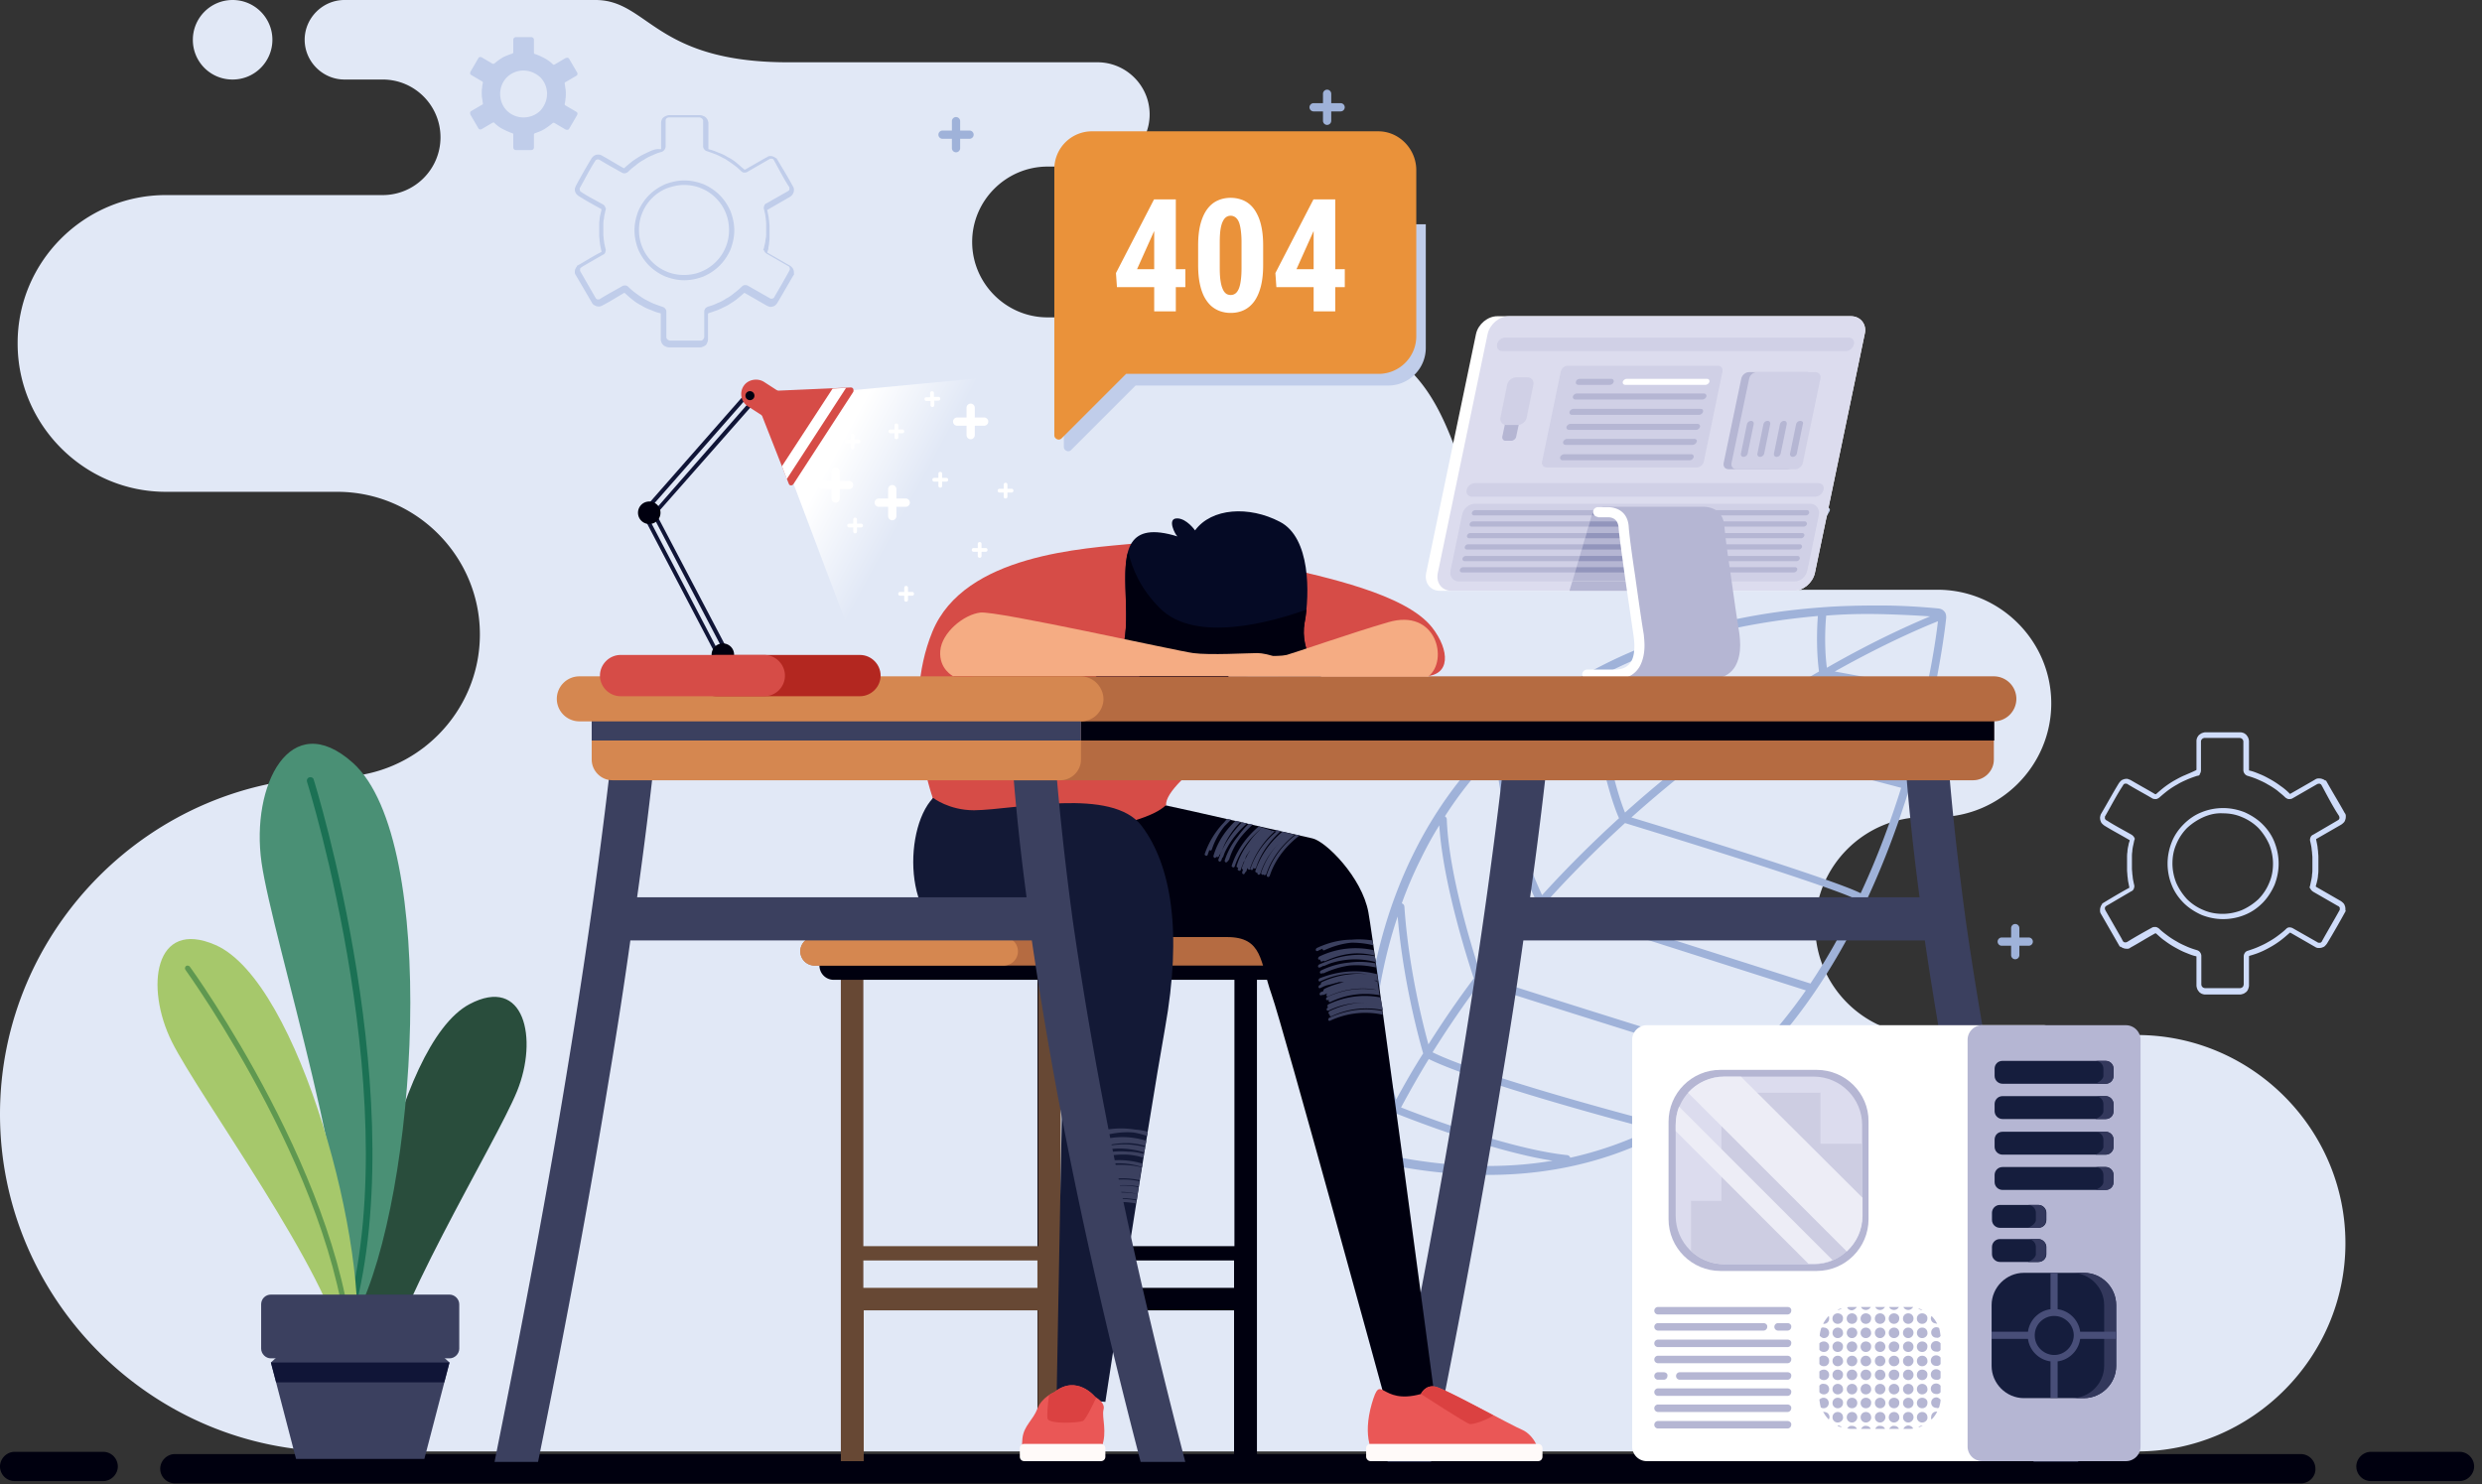 <svg fill="none" xmlns="http://www.w3.org/2000/svg" viewBox="0 0 520 311"><rect x="0" y="0" width="520" height="311" fill="#333333" stroke="none"/><g clip-path="url(#a)"><path fill-rule="evenodd" clip-rule="evenodd" d="M403.187 216.883h44.571c23.976 0 43.628 19.652 43.628 43.628s-19.652 43.628-43.628 43.628H70.669C31.838 304.139 0 272.302 0 233.469S31.837 162.8 70.67 162.8c16.429 0 29.871-13.442 29.871-29.872 0-16.429-13.442-29.871-29.871-29.871H34.745c-17.058 0-31.05-13.993-31.05-31.05-.079-17.138 13.913-31.13 31.05-31.13h45.436c6.682 0 12.106-5.424 12.106-12.106 0-6.682-5.424-12.106-12.106-12.106h-8.018c-4.56 0-8.332-3.773-8.332-8.332C63.83 3.773 67.604 0 72.163 0h52.59c11.084 0 12.341 13.05 40.326 13.05h64.853c5.974 0 10.927 4.873 10.927 10.926 0 5.974-4.874 10.927-10.927 10.927h-10.455c-8.647 0-15.801 7.074-15.801 15.8 0 8.647 7.075 15.8 15.801 15.8h31.444c42.527 0 48.502 11.084 55.969 33.174 7.468 22.089 46.144 23.897 46.144 23.897h52.904c13.049 0 23.819 10.691 23.819 23.818 0 13.049-10.691 23.819-23.819 23.819h-2.751c-12.578 0-22.876 10.298-22.876 22.875 0 12.499 10.298 22.797 22.876 22.797ZM48.737 16.665c4.639 0 8.333-3.773 8.333-8.332C57.07 3.773 53.376 0 48.738 0c-4.638 0-8.333 3.773-8.333 8.333a8.287 8.287 0 0 0 8.333 8.332Z" fill="#E1E8F6"/><path fill-rule="evenodd" clip-rule="evenodd" d="M362.86 304.611c4.559-6.524 13.993-17.451 32.073-28.299 28.613-17.137 50.31-39.933 40.798-53.376-9.355-13.206-51.332 12.263-86.156 76.094 5.188 2.673 9.591 4.481 13.285 5.581Z" fill="#B4C5E6"/><path fill-rule="evenodd" clip-rule="evenodd" d="M357.279 298.795c.786-.079 2.908 0 5.66.786.157.079.393-.079.471-.236.079-.157-.078-.393-.236-.471a19.367 19.367 0 0 0-5.424-.786c.629-1.022 1.258-2.123 1.887-3.145 1.258 0 5.345-.078 6.839 0 .236 0 .393-.157.393-.314 0-.236-.157-.393-.314-.393-1.415-.079-4.874 0-6.446 0a562.34 562.34 0 0 0 3.458-5.582c1.258 0 5.031.158 9.198.708.236 0 .393-.079.393-.315 0-.235-.079-.393-.315-.393-3.773-.55-7.31-.628-8.883-.707 1.18-1.808 2.359-3.537 3.538-5.267 1.651 0 7.153.157 13.128 1.022.235 0 .393-.079.393-.314 0-.236-.079-.393-.315-.393-5.581-.787-10.691-.944-12.734-1.022 1.572-2.201 3.065-4.402 4.637-6.446 1.73-.079 9.041-.236 14.465 1.493.157.079.393-.078.471-.236.079-.157-.078-.393-.236-.471-5.109-1.651-11.712-1.651-14.149-1.572 1.886-2.516 3.773-4.874 5.581-7.154 2.358.157 12.027.865 16.508 4.088.157.078.393.078.472-.079.078-.157.078-.393-.079-.471-4.402-3.066-13.285-3.931-16.351-4.167a281.797 281.797 0 0 1 5.817-6.76c1.73.393 9.04 2.201 15.958 5.66.157.078.393 0 .472-.157.078-.158 0-.394-.158-.472-6.524-3.302-13.363-5.031-15.721-5.581 1.1-1.258 2.279-2.437 3.38-3.616 1.651.314 8.804 1.965 18.237 6.524.157.079.393 0 .472-.157.078-.157 0-.393-.157-.472-8.805-4.245-15.644-5.974-17.923-6.524 2.672-2.673 5.266-5.188 7.703-7.39 2.123.708 12.814 4.324 18.474 7.94.157.079.393.079.471-.079.079-.157.079-.393-.078-.471-5.424-3.459-15.329-6.918-18.238-7.861 1.494-1.258 2.909-2.516 4.245-3.616 1.808.629 10.141 3.537 17.687 7.939.157.079.393.079.472-.157.078-.157.078-.393-.157-.472-7.154-4.166-14.936-6.996-17.373-7.86 3.223-2.595 6.367-4.874 9.197-6.682 1.808.393 9.905 2.437 15.958 5.974.157.079.393.079.472-.157.078-.157.078-.393-.158-.472-5.581-3.223-12.813-5.188-15.486-5.896 1.18-.786 2.28-1.493 3.381-2.122 1.415.157 6.839.865 13.756 3.537.157.079.393 0 .472-.235.078-.158 0-.393-.236-.472-5.896-2.28-10.769-3.144-12.971-3.459 8.726-5.031 14.15-6.289 14.15-6.289.315-.078.472-.393.393-.628-.078-.315-.393-.472-.629-.393 0 0-2.437.55-6.524 2.436 1.1-1.415 2.751-3.38 3.144-3.694.157-.079.236-.315.157-.472a.377.377 0 0 0-.471-.157c-.629.393-3.302 3.773-4.245 4.952-1.651.786-3.616 1.73-5.66 2.987l3.616-7.153c.079-.157 0-.393-.157-.472a.378.378 0 0 0-.472.158l-4.088 8.096c-1.415.865-2.987 1.808-4.638 2.83l3.852-8.49a.377.377 0 0 0-.157-.471c-.157-.079-.393 0-.472.157l-4.323 9.512a118.085 118.085 0 0 0-7.704 5.66l3.38-8.805c.079-.157 0-.393-.235-.471-.158-.079-.393 0-.472.236l-3.773 9.904c-1.258 1.022-2.516 2.044-3.774 3.145l2.83-7.94c.079-.157 0-.393-.235-.472-.158-.078-.393 0-.472.236l-3.302 9.119a195.147 195.147 0 0 0-7.389 6.996l2.122-7.704c.079-.157-.078-.393-.235-.471-.158-.079-.393.078-.472.236l-2.515 8.961c-1.022 1.022-2.044 2.123-3.066 3.223l1.179-5.896c0-.157-.079-.393-.315-.393-.235-.078-.393.079-.393.315l-1.415 7.075c-1.886 2.043-3.773 4.244-5.738 6.603l1.101-6.603c0-.236-.079-.393-.315-.393s-.393.078-.393.314l-1.336 7.782c-1.73 2.044-3.381 4.245-5.11 6.525l.708-5.817c0-.236-.079-.393-.315-.393s-.393.078-.393.314l-.865 7.075c-1.493 2.044-2.987 4.088-4.559 6.289v-5.267c0-.236-.157-.393-.393-.393-.236 0-.393.157-.393.393l-.079 6.367a134.755 134.755 0 0 0-3.301 4.953l-.551-4.481c0-.236-.235-.315-.393-.315-.235 0-.314.236-.314.393l.707 5.346c-1.021 1.572-2.043 3.144-3.065 4.795l-.551-2.908c0-.236-.235-.315-.393-.315-.235 0-.314.236-.314.393l.707 3.695c-.786 1.258-1.493 2.515-2.279 3.773l-1.179-2.358c-.079-.157-.315-.236-.472-.157-.157.078-.236.314-.157.471l1.415 2.83c-.629 1.022-1.258 2.123-1.887 3.223.315.157.708.315 1.022.472.708-1.101 1.258-2.123 1.887-3.066Z" fill="#fff"/><path fill-rule="evenodd" clip-rule="evenodd" d="M357.672 308.306c4.873-3.066 13.363-7.153 26.255-8.962 21.853-3.144 41.427-12.105 39.934-24.054-1.415-11.555-32.466-7.075-71.063 24.212l4.874 8.804Z" fill="#9FB2D9"/><path fill-rule="evenodd" clip-rule="evenodd" d="M417.965 277.02c.393 0 .786-.314.707-.786 0-.393-.314-.786-.786-.708 0 0-2.436 0-6.603.551l3.538-2.437a.513.513 0 0 0-.551-.865l-5.345 3.616c-1.965.315-4.166.786-6.603 1.337l3.773-3.616c.236-.158.236-.472 0-.708-.157-.236-.472-.236-.707 0l-5.031 4.795c-2.516.629-5.267 1.494-8.176 2.516l3.145-3.223c.157-.236.157-.551 0-.708-.236-.157-.551-.157-.708 0l-4.559 4.717a133.306 133.306 0 0 0-9.512 4.087l2.673-3.38c.157-.236.157-.55-.079-.707-.236-.157-.55-.157-.707.078l-3.931 5.031c-3.066 1.573-6.289 3.381-9.512 5.503l1.101-2.358c.079-.236 0-.551-.236-.629-.236-.079-.55 0-.629.236l-1.808 3.773c-2.437 1.651-4.952 3.38-7.389 5.345l1.022-2.358c.079-.236 0-.55-.236-.629-.236-.078-.55 0-.629.236l-1.729 4.088c-1.179 1.022-2.437 2.044-3.616 3.065l.707 1.337c1.179-1.101 2.437-2.123 3.616-3.066 1.258.079 4.167.314 5.424 1.022.236.157.551 0 .708-.236.157-.236 0-.55-.236-.707-1.101-.551-3.302-.865-4.795-1.022.943-.786 1.886-1.494 2.83-2.201 1.179.236 4.166.786 6.21 1.886a.51.51 0 0 0 .707-.157.51.51 0 0 0-.157-.707c-1.729-.944-4.088-1.573-5.581-1.887a129.967 129.967 0 0 1 5.896-4.009c1.65.707 6.917 2.908 9.04 4.638.235.157.55.157.707-.079.157-.236.157-.55-.078-.707-1.966-1.572-6.446-3.616-8.647-4.481 2.043-1.336 4.166-2.515 6.131-3.616 1.651.629 7.075 2.83 10.691 5.66.236.157.55.157.707-.079.158-.236.158-.55-.078-.707-3.223-2.516-7.861-4.56-10.141-5.503a52.612 52.612 0 0 1 2.987-1.493c1.73.55 7.547 2.594 12.971 6.524.236.157.55.079.707-.078.158-.236.079-.551-.078-.708-4.717-3.459-9.826-5.424-12.263-6.289 3.537-1.65 6.996-3.065 10.219-4.166 1.887 1.179 9.276 5.817 12.577 8.883.236.157.551.157.708 0 .157-.236.157-.55 0-.708-2.987-2.83-9.433-6.996-12.027-8.647 2.437-.786 4.716-1.493 6.839-2.043 1.729 1.336 8.096 6.131 9.511 7.467.236.158.551.158.708-.078.157-.236.157-.55-.079-.708-1.336-1.179-6.682-5.266-8.961-6.996a69.452 69.452 0 0 1 7.468-1.493c1.572 1.336 5.266 4.559 6.131 5.424.157.157.55.157.708 0 .157-.158.157-.551 0-.708-.786-.786-3.774-3.38-5.503-4.952 4.245-.472 6.839-.472 6.839-.472Z" fill="#B4C5E6"/><path fill-rule="evenodd" clip-rule="evenodd" d="M285.901 241.566a175.831 175.831 0 0 1-.471-12.735c0-4.166.236-8.175.55-12.106 1.258-14.464 4.795-26.963 10.062-37.653 5.66-11.556 13.364-20.989 22.482-28.457 8.411-6.918 18.002-12.263 28.299-16.036 11.006-4.088 22.876-6.446 34.824-7.311 4.009-.314 8.097-.393 12.185-.393 4.166 0 8.254.236 12.341.629.472.078.865.236 1.18.629.314.314.393.786.393 1.258v.078c-.158 1.572-3.852 35.846-20.517 66.818-16.901 31.286-47.009 59.271-100.07 46.93-.393-.079-.707-.315-.943-.551a5.833 5.833 0 0 1-.315-1.1Zm120.115-111.389c-1.965.786-10.14 4.087-21.617 10.533 4.48.786 14.621 2.673 19.102 4.167 1.572-7.311 2.279-12.578 2.515-14.7Zm-2.83 16.272c-5.267-1.73-18.945-4.088-20.988-4.481-5.66 3.302-12.106 7.311-18.945 12.184l35.531 9.355c1.887-6.21 3.302-12.027 4.402-17.058Zm-4.873 18.63-36.79-9.669c-6.367 4.559-12.97 9.826-19.731 15.879 7.311 2.201 42.135 12.892 48.031 15.879 3.537-7.546 6.288-15.093 8.49-22.089Zm-9.119 23.504c-5.974-3.066-44.414-14.778-48.738-16.115-5.345 4.874-10.769 10.22-16.115 16.115l54.791 17.451c.078 0 .157.079.157.079a125.74 125.74 0 0 0 6.446-10.769c1.258-2.201 2.358-4.481 3.459-6.761Zm-10.848 18.945-55.184-17.608c-4.166 4.638-8.175 9.511-12.184 14.778 8.883 2.987 54.633 17.216 54.79 17.294.158.079.236.079.315.157 4.559-4.48 8.647-9.433 12.263-14.621Zm-13.521 15.879c-4.874-1.493-47.637-14.857-54.869-17.294a219.47 219.47 0 0 0-9.826 14.386c10.769 5.345 47.087 14.778 47.165 14.778.236.079.393.157.472.393 6.367-3.38 12.027-7.546 17.058-12.263Zm-18.788 13.206c-5.817-1.493-36.867-9.826-46.693-14.699-2.044 3.301-3.931 6.681-5.818 10.14 4.167 1.651 22.718 8.726 34.746 9.983.314 0 .629.236.707.551a75.488 75.488 0 0 0 17.058-5.975Zm-20.752 6.604c-12.263-1.887-29.086-8.412-32.623-9.827a267.574 267.574 0 0 0-4.167 8.176c13.836 3.144 26.02 3.459 36.79 1.651Zm-37.733-3.302c1.258-2.594 2.516-5.11 3.852-7.546-1.651-4.56-2.909-12.578-3.459-17.059-.078.551-.078 1.101-.157 1.651-.314 3.852-.55 7.782-.55 11.949 0 3.537.078 7.153.314 11.005Zm.865-28.771c.393.079.629.315.707.708 0 0 1.258 11.712 3.381 18.551 1.808-3.301 3.694-6.603 5.659-9.669-.629-2.201-4.166-14.7-5.345-28.692-1.965 5.817-3.459 12.263-4.402 19.102Zm5.267-21.853c.314.078.55.393.55.707.865 12.735 3.852 24.526 5.031 28.85a203.493 203.493 0 0 1 9.512-13.835c-.944-2.83-6.446-19.574-7.232-32.073a75.322 75.322 0 0 0-3.852 6.996 83.548 83.548 0 0 0-4.009 9.355Zm9.04-18.238c.236.158.393.393.393.629.393 11.32 5.267 26.885 6.839 31.758 3.93-5.188 7.939-9.983 11.948-14.542-7.31-15.408-8.332-27.985-8.568-31.13-3.852 3.931-7.468 8.333-10.612 13.285Zm12.027-14.621a.715.715 0 0 1 .236.55s.157 13.364 8.096 30.579c5.346-5.895 10.77-11.241 16.115-16.115-3.301-7.389-6.446-25.626-6.839-28.142-4.48 2.594-8.725 5.503-12.734 8.805-1.651 1.336-3.302 2.751-4.874 4.323Zm19.102-13.992c.079.078.079.157.079.235 0 .079 3.223 19.574 6.524 27.592 6.839-6.131 13.521-11.477 19.967-16.115-2.358-9.433-2.28-19.652-2.28-21.303-3.616.944-7.232 2.044-10.769 3.381a123.264 123.264 0 0 0-13.521 6.21Zm25.941-9.984v.236s-.314 10.612 2.044 20.438a240.795 240.795 0 0 1 19.259-12.42c-.707-5.267-.314-10.691-.236-11.634-7.075.629-14.149 1.729-21.067 3.38Zm22.797-3.459v.158s-.551 5.424.157 10.769c10.534-6.053 18.473-9.433 21.617-10.769a227.574 227.574 0 0 0-10.455-.472c-3.773-.079-7.546 0-11.319.314Z" fill="#9FB2D9"/><path fill-rule="evenodd" clip-rule="evenodd" d="M482.111 310.821H36.632a3.07 3.07 0 0 1-3.066-3.066c0-1.651 1.415-3.066 3.066-3.066h445.4a3.07 3.07 0 0 1 3.066 3.066c.078 1.651-1.337 3.066-2.987 3.066Z" fill="#00000F"/><path fill-rule="evenodd" clip-rule="evenodd" d="M106.201 16.194a4.935 4.935 0 0 1 3.459-1.415c1.336 0 2.594.55 3.537 1.415a4.936 4.936 0 0 1 1.415 3.46c0 1.336-.55 2.593-1.415 3.537-.865.864-2.122 1.415-3.537 1.415a4.935 4.935 0 0 1-3.459-1.415c-.865-.865-1.415-2.123-1.415-3.538 0-1.336.55-2.594 1.415-3.459Zm1.1-4.952c-.707.236-1.336.472-1.965.786-.629.393-1.179.786-1.729 1.258-.079.079-.236.079-.393.079l-2.28-1.337c-.157-.079-.314-.079-.393-.079-.157 0-.236.158-.315.236l-1.65 2.83c-.079.157-.079.315-.079.393 0 .158.157.236.236.315l2.28 1.336c.157.079.157.236.157.314-.079.315-.157.708-.157 1.022-.079.315-.079.708-.079 1.101s0 .707.079 1.1c.078.394.078.708.157 1.022 0 .158 0 .315-.157.315l-2.28 1.336c-.157.079-.236.236-.236.315 0 .157 0 .314.079.471l1.65 2.83c.079.157.236.236.315.236.157 0 .314 0 .393-.078l2.28-1.337c.157-.078.235-.078.393.079.471.471 1.1.943 1.729 1.258.629.314 1.258.628 1.965.864.158 0 .236.157.236.315v2.672c0 .158.079.315.157.393a.602.602 0 0 0 .393.158h3.223a.597.597 0 0 0 .393-.158.6.6 0 0 0 .158-.393v-2.672c0-.158.078-.236.235-.315.708-.236 1.337-.471 1.966-.864a13.869 13.869 0 0 0 1.729-1.258c.079-.079.236-.079.393 0l2.28 1.336c.157.079.314.079.471.079.158 0 .236-.157.315-.236l1.651-2.83c.078-.157.078-.314.078-.393 0-.157-.157-.236-.236-.315l-2.279-1.336c-.157-.078-.157-.236-.157-.314.078-.315.157-.708.157-1.022.078-.315.078-.708.078-1.1 0-.394 0-.708-.078-1.101-.079-.393-.079-.708-.157-1.022 0-.157 0-.315.157-.315l2.279-1.336c.158-.079.236-.236.236-.315 0-.157 0-.314-.078-.393l-1.651-2.83c-.079-.157-.236-.235-.315-.235-.157 0-.314 0-.471.078l-2.28 1.337c-.157.078-.236.078-.393-.079a6.983 6.983 0 0 0-1.729-1.258c-.629-.314-1.258-.629-1.966-.864-.157 0-.235-.158-.235-.315V8.333a.599.599 0 0 0-.158-.393.597.597 0 0 0-.393-.157h-3.223a.602.602 0 0 0-.393.157.603.603 0 0 0-.157.393v2.673c0 .079-.157.236-.236.236ZM135.994 40.877c.944-.944 2.123-1.73 3.381-2.28 1.257-.472 2.594-.786 4.009-.786 1.415 0 2.751.314 4.009.786 1.257.55 2.437 1.336 3.38 2.28.943.943 1.729 2.122 2.28 3.38.471 1.258.786 2.594.786 4.009 0 1.415-.315 2.751-.786 4.009-.551 1.258-1.337 2.437-2.28 3.38-.943.943-2.123 1.73-3.38 2.28-1.258.471-2.594.786-4.009.786-1.415 0-2.752-.315-4.009-.786-1.258-.55-2.437-1.337-3.381-2.28-.943-.943-1.729-2.122-2.279-3.38-.472-1.258-.786-2.594-.786-4.01 0-1.414.314-2.75.786-4.008.55-1.258 1.336-2.437 2.279-3.38Zm3.695-1.415a9.123 9.123 0 0 0-3.066 2.043 9.12 9.12 0 0 0-2.044 3.066c-.471 1.1-.707 2.358-.707 3.616s.236 2.516.707 3.616a9.12 9.12 0 0 0 2.044 3.066 9.124 9.124 0 0 0 3.066 2.044c1.1.472 2.358.707 3.616.707s2.515-.235 3.616-.707a9.124 9.124 0 0 0 3.066-2.044 9.134 9.134 0 0 0 2.044-3.066c.471-1.1.707-2.358.707-3.616s-.236-2.515-.707-3.616a9.134 9.134 0 0 0-2.044-3.066 9.123 9.123 0 0 0-3.066-2.043c-1.101-.472-2.358-.708-3.616-.708s-2.516.315-3.616.708Zm-1.101-7.626a9.235 9.235 0 0 0-1.886.708 7.913 7.913 0 0 0-1.808.943c-.629.315-1.179.708-1.73 1.18-.55.392-1.1.864-1.572 1.336-.157.157-.393.236-.629.314-.236 0-.471 0-.707-.157-1.494-.865-3.145-1.73-4.638-2.673-.079 0-.157-.078-.236-.078h-.236c-.078 0-.157.078-.236.078-.078.079-.157.079-.157.157-1.1 1.651-2.201 3.852-3.223 5.66-.078.079-.078.158-.078.236v.236c0 .079.078.157.078.236.079.078.079.157.157.157 1.337.943 3.145 1.808 4.638 2.673.236.157.393.314.472.55 0 .079.079.157.079.236h.078l-.078.393c-.079.314-.158.707-.236 1.022-.079.314-.079.707-.157 1.022-.079.314-.079.707-.079 1.022v2.043c0 .315.079.708.079 1.023.078.392.078.707.157 1.021.078.315.157.708.236 1.022.078.236 0 .472-.079.708a.71.71 0 0 1-.472.471l-4.087 2.359-.472.314c-.079.079-.157.079-.157.157-.079.079-.079.158-.079.236v.236c0 .079 0 .157.079.236l2.987 5.188.236.393c.078.079.078.157.157.157.079.079.157.079.236.079h.236c.078 0 .157 0 .236-.079 1.493-.943 3.144-1.808 4.637-2.672.236-.158.472-.158.708-.158s.472.158.629.315c.471.471 1.022.943 1.572 1.336.55.393 1.101.786 1.729 1.18.629.314 1.18.628 1.887.943.629.236 1.258.471 1.965.707.236.079.472.236.551.393.157.157.235.393.235.629v5.346c0 .078 0 .157.079.235 0 .079.079.157.157.236.079.079.157.079.236.157.079 0 .157.079.236.079h6.524c.079 0 .158 0 .236-.079.079 0 .157-.078.236-.157.079-.079.079-.157.157-.236 0-.078.079-.157.079-.236v-5.345c0-.236.078-.472.236-.707.157-.158.393-.315.629-.394a9.229 9.229 0 0 0 1.886-.707 7.91 7.91 0 0 0 1.808-.943c.629-.315 1.179-.708 1.73-1.18.55-.392 1.1-.864 1.572-1.336.157-.157.393-.314.629-.314.235 0 .471 0 .707.157l4.559 2.594c.079.079.158.079.236.079h.236c.079 0 .157-.079.236-.079.079-.078.157-.078.157-.157 1.101-1.887 2.201-3.773 3.223-5.66.079-.079.079-.157.079-.236v-.236c0-.078-.079-.157-.079-.236-.078-.078-.078-.157-.157-.157l-4.638-2.672c-.236-.158-.393-.315-.472-.55 0-.08-.078-.08-.078-.158h-.157l.157-.471c.078-.315.157-.708.236-1.022.078-.315.078-.708.157-1.022.078-.315.078-.708.078-1.022V46.85c0-.315-.078-.708-.078-1.022-.079-.393-.079-.708-.157-1.022-.079-.314-.158-.707-.236-1.022-.079-.236 0-.471.078-.707a.71.71 0 0 1 .472-.472l4.559-2.594c.079-.079.158-.079.158-.157.078-.079.078-.158.078-.236v-.236c0-.079 0-.157-.078-.236-1.101-1.65-2.202-3.852-3.223-5.66-.079-.078-.079-.157-.158-.157-.078-.078-.157-.078-.235-.078h-.236c-.079 0-.158 0-.236.078l-4.638 2.673c-.236.157-.472.157-.708.157-.235 0-.471-.157-.628-.314a12.809 12.809 0 0 0-1.573-1.337c-.55-.393-1.1-.786-1.729-1.179-.629-.314-1.179-.629-1.887-.943-.629-.236-1.257-.472-1.965-.708-.236-.078-.472-.235-.55-.393a.894.894 0 0 1-.236-.629v-5.345c0-.079 0-.157-.079-.236 0-.079-.078-.157-.157-.236-.078-.078-.157-.078-.236-.157-.078 0-.157-.078-.235-.078h-6.525c-.079 0-.157 0-.236.078-.078 0-.157.079-.236.157-.157.157-.157.315-.157.472v5.345c0 .236-.078.472-.236.708-.236.314-.393.393-.629.472Zm-2.358-.157c-.707.315-1.336.63-1.965.944-.629.393-1.258.786-1.808 1.179-.55.471-1.179.943-1.651 1.415h-.157c-1.572-.865-3.066-1.808-4.638-2.673-.157-.079-.393-.157-.55-.157-.236 0-.393 0-.629.078-.236.079-.393.158-.55.315-.158.157-.315.314-.394.471a131.487 131.487 0 0 0-3.222 5.66 5.245 5.245 0 0 0-.236.63c0 .235 0 .392.078.628.079.236.158.393.315.55.157.158.314.315.471.393 1.494.944 3.066 1.808 4.638 2.673 0 0 .079 0 .079.079v.078l-.079.393c-.078.236-.078.393-.157.63-.078.392-.157.707-.157 1.1-.079.314-.079.707-.079 1.1v2.201c0 .393.079.708.079 1.1.079.394.079.708.157 1.101.079.394.157.708.236 1.101v.079s0 .078-.079.078c-1.729.865-3.38 1.965-5.109 2.909l.078.078-.078.079c-.157.157-.236.393-.315.55-.078.236-.078.393-.078.63 0 .235.078.392.236.628l3.537 6.053h.079l.078.078c.157.158.393.236.55.315.236.079.393.079.629.079s.393-.08.551-.158c1.572-.786 3.144-1.808 4.637-2.672h.158c.55.471 1.1 1.022 1.651 1.415.55.471 1.179.864 1.808 1.179a9.014 9.014 0 0 0 1.965.943c.707.314 1.336.55 2.044.707 0 0 .078 0 .078.08v5.423c0 .236.079.393.157.629.079.236.236.393.393.55.158.158.315.236.551.315.157.078.393.157.629.157h6.524c.236 0 .393-.079.629-.157.236-.079.393-.236.55-.315.158-.157.236-.314.315-.55a1.49 1.49 0 0 0 .157-.629V65.717s.079 0 .079-.079c.707-.235 1.415-.471 2.043-.707.708-.314 1.337-.629 1.966-.943a36.51 36.51 0 0 0 1.808-1.18c.55-.471 1.179-.943 1.65-1.414h.158l4.638 2.672c.157.079.393.157.628.236.236 0 .394 0 .629-.079.236-.078.393-.157.551-.314.157-.157.314-.314.393-.472 1.179-1.965 2.358-4.087 3.537-6.052h-.079v-.158c0-.235 0-.393-.078-.629-.079-.235-.157-.393-.315-.55-.157-.157-.314-.314-.471-.393l-4.638-2.673s-.079 0-.079-.078v-.079l.157-.472c.079-.157.079-.392.079-.55.079-.393.157-.707.157-1.1.079-.315.079-.708.079-1.1v-2.201c0-.394-.079-.708-.079-1.101-.078-.315-.078-.708-.157-1.1-.079-.394-.157-.708-.236-1.101v-.08s0-.078.079-.078l4.638-2.672c.157-.079.314-.236.471-.393.158-.158.236-.394.315-.55.078-.236.078-.394.078-.63 0-.235-.078-.393-.157-.55-1.1-2.044-2.358-4.087-3.537-6.053l-.079.079-.078-.079c-.158-.157-.393-.236-.551-.314-.235-.079-.393-.079-.629-.079-.235 0-.393.079-.628.236l-.315.157-4.245 2.437h-.157l-1.651-1.415a8.916 8.916 0 0 0-1.808-1.179 9.063 9.063 0 0 0-1.965-.943c-.707-.315-1.336-.55-2.044-.708 0 0-.078 0-.078-.078V25.784c0-.236-.079-.393-.158-.63-.078-.235-.235-.392-.393-.55-.157-.157-.314-.235-.55-.314a1.48 1.48 0 0 0-.629-.157h-6.524c-.236 0-.393.078-.629.157s-.393.236-.551.315c-.314.314-.471.707-.471 1.179V31.208s-.079 0-.079.078c-.786-.157-1.493.079-2.201.393ZM368.677 99.204a4.939 4.939 0 0 1 3.459-1.415c1.336 0 2.594.55 3.538 1.415.864.865 1.415 2.123 1.415 3.538a4.937 4.937 0 0 1-1.415 3.458c-.865.865-2.123 1.415-3.538 1.415a4.937 4.937 0 0 1-3.459-1.415 4.937 4.937 0 0 1-1.415-3.458c0-1.415.551-2.673 1.415-3.538Zm1.101-4.952c-.708.236-1.337.471-1.965.786a13.88 13.88 0 0 0-1.73 1.258c-.078.078-.236.078-.393.078l-2.28-1.336c-.157-.079-.314-.079-.393-.079-.157 0-.235.157-.314.236l-1.651 2.83c-.078.157-.078.314-.078.393 0 .157.157.236.235.314l2.28 1.337c.157.078.157.236.157.314-.078.315-.157.708-.157 1.022-.078.315-.079.708-.079 1.101s.001.707.079 1.1c.079.393.079.708.157 1.022 0 .157 0 .315-.157.315l-2.28 1.336c-.157.079-.235.236-.235.314 0 .158 0 .315.078.472l1.651 2.83c.079.157.236.236.314.236.158 0 .315 0 .393-.079l2.28-1.336c.157-.079.236-.079.393.078a6.969 6.969 0 0 0 1.73 1.258c.628.315 1.257.629 1.965.865.157 0 .236.157.236.314v2.673c0 .157.078.315.157.393a.6.6 0 0 0 .393.157h3.223a.6.6 0 0 0 .393-.157.597.597 0 0 0 .157-.393v-2.673c0-.157.079-.235.236-.314.707-.236 1.336-.472 1.965-.865a13.915 13.915 0 0 0 1.73-1.258c.078-.078.235-.078.393 0l2.279 1.337c.158.078.315.078.393.078.158 0 .236-.157.315-.235l1.651-2.83c.078-.158.078-.315.078-.393 0-.158-.157-.236-.236-.315l-2.279-1.336c-.157-.079-.157-.236-.157-.315.078-.314.157-.707.157-1.022.078-.314.078-.707.078-1.1 0-.393 0-.708-.078-1.101-.079-.393-.079-.707-.157-1.021 0-.158 0-.315.157-.315l2.279-1.336c.158-.079.236-.236.236-.315 0-.157 0-.314-.078-.393l-1.651-2.83c-.079-.157-.236-.236-.315-.236-.157 0-.314 0-.393.08l-2.279 1.335c-.158.08-.236.079-.393-.078a6.988 6.988 0 0 0-1.73-1.258c-.629-.314-1.258-.629-1.965-.865-.157 0-.236-.157-.236-.314v-2.673a.598.598 0 0 0-.157-.393.602.602 0 0 0-.393-.157h-3.223a.602.602 0 0 0-.393.157.598.598 0 0 0-.157.393v2.673c0 .079-.079.236-.236.236Z" fill="#C0CDEA"/><path fill-rule="evenodd" clip-rule="evenodd" d="M457.505 172.705c1.101-1.101 2.359-1.966 3.774-2.516 1.336-.55 2.908-.865 4.48-.865 1.573 0 3.066.315 4.481.865 1.415.629 2.751 1.494 3.773 2.516 1.101 1.1 1.966 2.358 2.516 3.773s.865 2.908.865 4.481c0 1.572-.315 3.065-.865 4.48-.629 1.415-1.494 2.752-2.516 3.774-1.1 1.1-2.358 1.965-3.773 2.515-1.336.55-2.908.865-4.481.865-1.572 0-3.065-.315-4.48-.865-1.415-.629-2.752-1.494-3.774-2.515-1.1-1.101-1.965-2.359-2.515-3.774-.55-1.336-.865-2.908-.865-4.48 0-1.573.315-3.066.865-4.481s1.415-2.673 2.515-3.773Zm4.167-1.494a12.554 12.554 0 0 0-3.459 2.28 10.618 10.618 0 0 0-2.28 3.458c-.55 1.258-.786 2.595-.786 4.01 0 1.415.315 2.829.786 4.009a12.594 12.594 0 0 0 2.28 3.458 10.58 10.58 0 0 0 3.459 2.28c1.257.55 2.594.786 4.009.786 1.415 0 2.83-.314 4.009-.786a12.554 12.554 0 0 0 3.459-2.28 10.6 10.6 0 0 0 2.279-3.458c.551-1.258.786-2.594.786-4.009 0-1.415-.314-2.83-.786-4.01a12.583 12.583 0 0 0-2.279-3.458 10.601 10.601 0 0 0-3.459-2.28c-1.258-.55-2.594-.786-4.009-.786-1.415-.079-2.752.236-4.009.786Zm-1.337-8.647c-.707.236-1.415.472-2.122.786-.708.315-1.415.629-2.044 1.022a16.73 16.73 0 0 0-1.965 1.258c-.629.471-1.179.943-1.808 1.493-.236.158-.472.315-.708.315-.235 0-.55 0-.786-.157-1.729-1.022-3.537-1.966-5.188-2.988-.079-.078-.157-.078-.236-.078h-.314c-.079 0-.157.078-.236.157-.079.079-.157.157-.157.236-1.258 1.886-2.516 4.323-3.695 6.367-.079.079-.079.157-.079.236v.314c0 .079.079.158.158.236.078.079.157.157.236.157 1.572 1.022 3.537 2.044 5.188 2.988.236.157.393.314.55.55 0 .079.079.157.079.236h.078l-.157.471c-.079.393-.157.786-.236 1.101-.078.393-.157.786-.157 1.179-.079.393-.079.786-.079 1.179v2.358c0 .394.079.787.079 1.18.079.393.079.786.157 1.179.079.393.157.786.236 1.1.079.315 0 .551-.079.786a.949.949 0 0 1-.55.551l-4.559 2.672-.55.315c-.079.078-.158.078-.236.157-.079.079-.079.157-.158.236v.314c0 .079.079.157.079.236l3.38 5.896.236.471c.079.079.079.158.157.236.079.079.158.079.236.157h.315c.078 0 .157-.078.235-.078 1.651-1.022 3.459-2.044 5.189-2.987.235-.157.471-.157.786-.157.236 0 .471.157.707.314.551.55 1.179 1.022 1.808 1.494.629.471 1.258.864 1.965 1.257.629.393 1.337.708 2.044 1.022.708.315 1.415.55 2.201.786.236.079.472.236.629.472.157.236.236.472.236.707v5.975c0 .078 0 .157.079.314 0 .079.078.157.157.236.079.079.157.157.236.157.078 0 .157.079.314.079h7.311c.078 0 .157 0 .314-.079.079 0 .157-.078.236-.157.079-.079.157-.157.157-.236 0-.078.079-.157.079-.314v-5.817c0-.315.079-.551.236-.786.157-.236.393-.394.707-.472.708-.236 1.415-.472 2.123-.786.707-.315 1.415-.629 2.044-1.022a16.73 16.73 0 0 0 1.965-1.258c.629-.472 1.257-.943 1.808-1.493.236-.236.471-.315.707-.315s.551.079.786.236l5.11 2.908c.079.079.157.079.236.079h.314c.079 0 .157-.079.236-.157.079-.079.157-.157.157-.236 1.179-2.122 2.437-4.245 3.616-6.367.079-.079.079-.158.079-.236v-.315c0-.078-.079-.157-.157-.235-.079-.079-.158-.158-.236-.158l-5.188-2.987a1.84 1.84 0 0 1-.551-.55c0-.079-.078-.157-.078-.236h-.157l.157-.55c.078-.393.157-.786.236-1.101.078-.393.157-.786.157-1.179.078-.393.078-.786.078-1.179v-2.358c0-.393-.078-.786-.078-1.179-.079-.393-.079-.786-.157-1.179a26.697 26.697 0 0 0-.236-1.101c-.079-.314 0-.55.078-.786a.949.949 0 0 1 .551-.55l5.109-2.988c.079-.078.157-.078.236-.157.079-.078.079-.157.157-.236v-.314c0-.079-.078-.157-.078-.236-1.258-1.886-2.516-4.323-3.616-6.367-.079-.079-.079-.157-.158-.236-.078-.079-.157-.079-.235-.157h-.315c-.078 0-.157.078-.236.078l-5.188 2.988c-.236.157-.55.157-.786.157s-.472-.157-.707-.315c-.551-.55-1.18-1.022-1.73-1.493a16.73 16.73 0 0 0-1.965-1.258c-.629-.393-1.336-.707-2.044-1.022-.707-.314-1.415-.55-2.201-.786a1.223 1.223 0 0 1-.629-.472 1.266 1.266 0 0 1-.236-.707v-5.974c0-.079 0-.158-.078-.315 0-.078-.079-.157-.158-.236-.078-.078-.157-.157-.235-.157-.079 0-.158-.079-.315-.079h-7.31c-.079 0-.158 0-.315.079-.078 0-.157.079-.236.157a.716.716 0 0 0-.236.551v5.974c0 .314-.078.55-.235.786 0 .236-.236.393-.551.393Zm-2.515-.157c-.786.314-1.494.707-2.201 1.1-.708.393-1.415.865-2.044 1.337-.629.471-1.258 1.022-1.887 1.572h-.157c-1.729-1.022-3.459-1.965-5.188-2.987-.236-.079-.393-.158-.629-.236-.236 0-.472 0-.707.078-.236.079-.472.158-.629.315a3.351 3.351 0 0 0-.472.55c-1.258 2.044-2.437 4.245-3.695 6.368-.157.235-.157.471-.235.707 0 .236 0 .472.078.707.079.236.157.472.315.629.157.158.314.315.55.472 1.651 1.022 3.459 1.965 5.188 2.987 0 0 .079 0 .079.079v.078l-.157.472c-.079.236-.079.472-.158.708-.078.393-.157.786-.157 1.179-.079.393-.079.786-.079 1.257v2.516c0 .393.079.865.079 1.258.079.393.079.786.157 1.179l.236 1.179v.079s0 .078-.078.078c-1.887 1.022-3.852 2.201-5.66 3.302l.078.078-.078.079c-.158.157-.236.393-.315.629-.078.236-.078.471-.078.707s.078.472.235.708l3.931 6.839.078-.079s.079.079.158.079c.157.157.393.236.629.314.235.079.471.079.707.079a.893.893 0 0 0 .629-.236c1.729-.943 3.459-2.044 5.188-2.987h.157c.629.55 1.179 1.1 1.887 1.572.629.472 1.336.943 2.044 1.336.707.393 1.415.786 2.201 1.101.786.314 1.493.629 2.28.786 0 0 .078 0 .078.079v6.053c0 .235.079.471.157.707.079.236.236.393.393.629.158.157.393.314.551.393.235.079.471.157.707.157h7.311c.236 0 .471-.078.707-.157s.393-.236.629-.393c.157-.157.315-.393.393-.629.079-.236.157-.472.157-.707v-6.132l.079-.079c.786-.235 1.572-.471 2.28-.786.786-.314 1.493-.707 2.201-1.1a18.295 18.295 0 0 0 2.044-1.337c.628-.471 1.257-1.021 1.886-1.572 0 0 .079 0 .079-.078h.078l5.189 2.987c.235.157.471.236.707.236s.472 0 .708-.079c.235-.079.471-.157.628-.314.158-.158.315-.315.472-.551 1.337-2.201 2.673-4.559 3.931-6.839l-.079-.078v-.158c0-.235 0-.471-.079-.707-.078-.236-.157-.472-.314-.629a3.45 3.45 0 0 0-.55-.472l-5.189-2.987-.078-.078v-.079l.157-.55c.079-.236.079-.393.157-.629.079-.393.158-.786.158-1.179.078-.393.078-.786.078-1.258V179.544c0-.393-.078-.865-.078-1.258-.079-.393-.079-.786-.158-1.179l-.236-1.179v-.079s.001-.079.079-.079l5.188-2.987c.236-.157.393-.314.551-.471.157-.158.235-.394.314-.629.079-.236.079-.472.079-.708a.895.895 0 0 0-.236-.629c-1.258-2.279-2.673-4.559-3.931-6.839l-.078.079s-.079-.079-.158-.079c-.157-.157-.393-.236-.628-.314-.236-.079-.472-.079-.708-.079s-.472.079-.707.236l-.393.236-4.796 2.751h-.078s-.079 0-.079-.078a12.494 12.494 0 0 0-1.886-1.573 18.429 18.429 0 0 0-2.044-1.336c-.708-.393-1.415-.786-2.201-1.1-.786-.315-1.494-.629-2.28-.787 0 0-.079 0-.079-.078v-6.053c0-.236-.078-.472-.157-.708-.078-.235-.236-.393-.393-.628a2.346 2.346 0 0 0-.55-.393c-.236-.079-.472-.158-.708-.158h-7.31c-.236 0-.472.079-.708.158-.236.078-.393.235-.629.393-.314.314-.55.786-.55 1.257v6.053l-.078.079c-.787.393-1.573.707-2.28 1.022Z" fill="#CFDCFA"/><path fill-rule="evenodd" clip-rule="evenodd" d="M201.161 25.39a.872.872 0 0 0-.865-.865.873.873 0 0 0-.865.865v1.965h-1.965a.872.872 0 0 0-.864.865c0 .472.393.865.864.865h1.965v1.965c0 .472.394.865.865.865a.872.872 0 0 0 .865-.865v-1.965h1.965a.872.872 0 0 0 .865-.865.872.872 0 0 0-.865-.865h-1.965V25.39ZM278.905 19.652a.872.872 0 0 0-.865-.865.872.872 0 0 0-.864.865v1.965h-1.966a.872.872 0 0 0-.864.865c0 .471.393.864.864.864h1.966v1.966c0 .471.393.864.864.864a.872.872 0 0 0 .865-.864v-1.966h1.965a.872.872 0 0 0 .865-.864.872.872 0 0 0-.865-.865h-1.965v-1.965ZM423.075 194.48a.872.872 0 0 0-.865-.865.872.872 0 0 0-.864.865v1.965h-1.966a.872.872 0 0 0-.864.865c0 .472.393.865.864.865h1.966v1.965c0 .471.393.865.864.865a.873.873 0 0 0 .865-.865v-1.965h1.965a.872.872 0 0 0 .865-.865.872.872 0 0 0-.865-.865h-1.965v-1.965Z" fill="#9FB2D9"/><path fill-rule="evenodd" clip-rule="evenodd" d="M21.617 310.348H3.067A3.07 3.07 0 0 1 0 307.283c0-1.651 1.415-3.066 3.066-3.066h18.552a3.07 3.07 0 0 1 3.065 3.066c0 1.65-1.415 3.065-3.066 3.065ZM515.284 310.348h-18.552a3.07 3.07 0 0 1-3.066-3.065c0-1.651 1.415-3.066 3.066-3.066h18.552c1.729 0 3.065 1.415 3.065 3.066 0 1.65-1.415 3.065-3.065 3.065Z" fill="#00000F"/><path fill-rule="evenodd" clip-rule="evenodd" d="M247.254 29.87c2.084 9.784 10.782 17.122 21.2 17.122h30.26v25.91c0 4.35-3.534 7.883-7.882 7.883h-52.909l-13.499 13.499c-.272.272-.634.362-.997.181-.362-.181-.543-.453-.543-.815V37.842a7.887 7.887 0 0 1 7.882-7.882h16.488v-.09Z" fill="#C0CDEA"/><path fill-rule="evenodd" clip-rule="evenodd" d="M288.749 27.514h-59.975a7.887 7.887 0 0 0-7.882 7.882v55.808c0 .362.181.634.543.815.363.181.725.09.997-.181l13.499-13.5h52.909c4.348 0 7.882-3.532 7.882-7.881v-34.97c-.091-4.35-3.624-7.973-7.973-7.973Z" fill="#EA923A"/><path fill-rule="evenodd" clip-rule="evenodd" d="M308.062 112.166s-.55-2.044-2.28-2.123c-1.729-.078-2.358 2.044-1.886 2.28.55.314 4.166-.157 4.166-.157ZM306.569 115.782l.472-.078 1.572-.315c-1.887 5.188-7.153 4.402-5.11.472l2.595-.55v.235c0 .158.157.315.314.236h.157Z" fill="#F2D8CD"/><path fill-rule="evenodd" clip-rule="evenodd" d="M387.772 66.258h-74.05c-2.044 0-4.009 1.65-4.48 3.695l-10.455 50.152c-.393 2.044.864 3.695 2.908 3.695h74.05c2.044 0 4.009-1.651 4.481-3.695l10.455-50.153c.471-1.965-.865-3.694-2.909-3.694Z" fill="#fff"/><path fill-rule="evenodd" clip-rule="evenodd" d="M387.772 66.258h-71.613c-2.044 0-4.009 1.65-4.481 3.695l-10.455 50.152c-.393 2.044.865 3.695 2.909 3.695h71.613c2.043 0 4.009-1.651 4.48-3.695l10.455-50.153c.472-1.965-.864-3.694-2.908-3.694Z" fill="#DCDCEE"/><path fill-rule="evenodd" clip-rule="evenodd" d="M328.815 123.799h18.159c.315-.707.55-1.179.55-1.336 0-.707-4.166-13.206-10.219-15.171l-3.537-.079-4.953 16.586Z" fill="#B5B6D3"/><path fill-rule="evenodd" clip-rule="evenodd" d="M380.933 101.238h-71.927c-.786 0-1.573.629-1.73 1.415-.157.786.315 1.415 1.101 1.415h71.927c.786 0 1.572-.629 1.73-1.415.235-.786-.315-1.415-1.101-1.415ZM379.282 105.562h-70.276c-1.258 0-2.437 1.022-2.673 2.28l-2.437 11.713c-.236 1.258.55 2.28 1.808 2.28h70.277c1.258 0 2.437-1.022 2.673-2.28l2.436-11.713c.158-1.258-.628-2.28-1.808-2.28Z" fill="#D0D0E6"/><path fill-rule="evenodd" clip-rule="evenodd" d="M329.444 121.756h17.845c-.865-2.83-4.717-12.735-10.062-14.464l-3.538-.079-4.245 14.543ZM378.654 77.97h-12.185c-.786 0-1.493.63-1.65 1.337l-3.695 17.687c-.157.786.314 1.337 1.1 1.337h12.185c.786 0 1.493-.63 1.651-1.337l3.694-17.687c.157-.707-.314-1.336-1.1-1.336Z" fill="#B5B6D3"/><path fill-rule="evenodd" clip-rule="evenodd" d="M380.304 77.97H368.12c-.786 0-1.494.63-1.651 1.337l-3.695 17.687c-.157.786.315 1.337 1.101 1.337h12.184c.786 0 1.494-.63 1.651-1.337l3.695-17.687c.157-.707-.315-1.336-1.101-1.336Z" fill="#D0D0E6"/><path fill-rule="evenodd" clip-rule="evenodd" d="M377.16 88.19a.922.922 0 0 0-.865.707l-1.257 6.131c-.079.393.157.708.55.708a.92.92 0 0 0 .864-.708l1.258-6.131c.157-.393-.078-.708-.55-.708ZM373.78 88.19a.922.922 0 0 0-.865.707l-1.257 6.131c-.079.393.157.708.55.708a.922.922 0 0 0 .865-.708l1.257-6.131c.079-.393-.157-.708-.55-.708ZM370.321 88.19a.922.922 0 0 0-.865.707l-1.257 6.131c-.079.393.157.708.55.708a.922.922 0 0 0 .865-.708l1.257-6.131c.079-.393-.157-.708-.55-.708ZM366.862 88.19a.922.922 0 0 0-.865.707l-1.257 6.131c-.079.393.157.708.55.708a.922.922 0 0 0 .865-.708l1.257-6.131c.079-.393-.157-.708-.55-.708Z" fill="#B5B6D3"/><path fill-rule="evenodd" clip-rule="evenodd" d="M387.3 70.738h-71.927c-.786 0-1.572.63-1.73 1.415-.157.786.315 1.415 1.101 1.415h71.927c.786 0 1.573-.629 1.73-1.415.236-.786-.315-1.415-1.101-1.415Z" fill="#D0D0E6"/><path fill-rule="evenodd" clip-rule="evenodd" d="M378.574 106.898h-69.49a.756.756 0 0 0-.708.551c-.078.314.158.55.472.55h69.491a.755.755 0 0 0 .707-.55c0-.315-.157-.551-.472-.551Zm-2.515 11.949h-69.491a.756.756 0 0 0-.707.55c-.079.315.157.551.472.551h69.49a.756.756 0 0 0 .708-.551c.078-.314-.158-.55-.472-.55Zm.55-2.358h-69.49a.756.756 0 0 0-.708.55c-.078.314.157.55.472.55h69.49a.756.756 0 0 0 .708-.55c0-.314-.157-.55-.472-.55Zm.472-2.437H307.59a.755.755 0 0 0-.707.55c-.079.315.157.55.472.55h69.49a.755.755 0 0 0 .708-.55c0-.314-.158-.55-.472-.55Zm.472-2.358h-69.491a.753.753 0 0 0-.707.55c-.079.314.157.55.471.55h69.491a.755.755 0 0 0 .707-.55c.079-.315-.157-.55-.471-.55Zm.55-2.437h-69.491a.755.755 0 0 0-.707.55c-.079.314.157.55.471.55h69.491a.755.755 0 0 0 .707-.55c0-.314-.157-.55-.471-.55Z" fill="#B5B6D3"/><path fill-rule="evenodd" clip-rule="evenodd" d="M333.532 107.999h5.188a5.977 5.977 0 0 0-1.415-.707l-3.538-.079-.235.786Zm-.393 1.258-.315 1.1h8.568c-.314-.393-.707-.786-1.021-1.1h-7.232Zm-.708 2.437-.314 1.1h11.084c-.236-.393-.472-.786-.787-1.1h-9.983Zm-.707 2.358-.315 1.1h13.206a5.021 5.021 0 0 0-.628-1.1h-12.263Zm-.708 2.437-.314 1.1h15.014a7.145 7.145 0 0 0-.55-1.1h-14.15Zm-.707 2.358-.315 1.101h16.744a15.538 15.538 0 0 1-.472-1.101h-15.957Z" fill="#9295BC"/><path fill-rule="evenodd" clip-rule="evenodd" d="M317.81 86.932h-1.257c-.472 0-.944.393-1.022.864l-.786 3.695c-.079.472.235.865.628.865h1.258c.472 0 .943-.393 1.022-.865l.786-3.695c.079-.55-.157-.864-.629-.864Z" fill="#B5B6D3"/><path fill-rule="evenodd" clip-rule="evenodd" d="M320.011 79.07h-2.358c-.865 0-1.73.708-1.887 1.573l-1.415 6.838c-.157.865.393 1.573 1.258 1.573h2.358c.865 0 1.729-.708 1.887-1.573l1.415-6.838c.157-.865-.393-1.573-1.258-1.573ZM359.945 76.635h-31.522c-.629 0-1.258.55-1.415 1.179l-3.931 18.945c-.157.629.315 1.179.944 1.179h31.522c.629 0 1.258-.55 1.415-1.18l3.93-18.944c.079-.629-.314-1.18-.943-1.18Z" fill="#D0D0E6"/><path fill-rule="evenodd" clip-rule="evenodd" d="M357.665 79.385h-16.901c-.314 0-.707.314-.786.629-.078.314.157.629.472.629h16.901c.314 0 .707-.315.786-.63.078-.392-.157-.628-.472-.628Z" fill="#fff"/><path fill-rule="evenodd" clip-rule="evenodd" d="M357.036 82.451h-26.727c-.314 0-.707.315-.786.629-.079.314.157.629.472.629h26.727c.314 0 .707-.315.786-.629.078-.314-.157-.629-.472-.629ZM356.328 85.674h-26.727c-.314 0-.707.314-.786.629-.079.314.157.629.472.629h26.727c.314 0 .707-.315.786-.63.079-.392-.079-.628-.472-.628ZM355.699 88.818h-26.727c-.314 0-.707.315-.786.63-.078.314.157.628.472.628h26.727c.314 0 .707-.314.786-.629.079-.314-.157-.629-.472-.629ZM354.992 91.963h-26.727c-.314 0-.707.314-.786.629-.079.314.157.629.472.629h26.727c.314 0 .707-.315.786-.63.157-.314-.079-.628-.472-.628ZM354.363 95.186h-26.727c-.314 0-.707.314-.786.628-.078.315.157.63.472.63h26.727c.314 0 .707-.315.786-.63.079-.393-.157-.628-.472-.628ZM330.938 79.385h6.682c.314 0 .55.314.471.629-.078.314-.393.629-.786.629h-6.681c-.315 0-.551-.315-.472-.63.079-.392.472-.628.786-.628ZM336.441 107.685c-.55 0-1.494.157-1.494-.472 0-.55.472-1.022 1.022-1.022h20.989c.629 0 4.088.158 4.323 4.167.079 1.336.629 5.581 1.337 10.219.629 4.481 1.336 9.512 1.808 12.263.078.786.157 1.572.157 2.358 0 1.572-.314 3.145-1.022 4.402-.786 1.337-2.044 2.28-4.009 2.594-.393.079-.786.079-1.258.079h-22.482c-.55 0-1.022-.472-1.022-1.022s.943-.314 1.572-.314l3.773-.708c.315 0 .629 0 .944-.078 1.258-.158 2.044-.786 2.515-1.573.551-.864.708-2.043.708-3.301 0-.708-.079-1.337-.157-2.044-.394-2.673-1.337-7.546-2.044-12.342-.629-4.638-1.258-8.961-1.337-10.376-.157-2.201-1.886-2.201-2.201-2.201h-.078l-2.044-.629Z" fill="#B5B6D3"/><path fill-rule="evenodd" clip-rule="evenodd" d="M334.79 108.313a1.04 1.04 0 0 1-1.022-1.022c0-.55.472-1.021 1.022-1.021h2.122c.629 0 4.088.157 4.324 4.166.078 1.336.629 5.581 1.336 10.219.629 4.481 1.337 9.512 1.808 12.263.079.786.157 1.572.157 2.358 0 1.573-.314 3.145-1.022 4.402-.786 1.337-2.043 2.28-4.009 2.595-.393.078-.786.078-1.257.078h-5.739a1.04 1.04 0 0 1-1.022-1.022c0-.55.472-1.022 1.022-1.022h5.739c.314 0 .629 0 .943-.078 1.258-.158 2.044-.786 2.515-1.572.551-.865.708-2.044.708-3.302 0-.708-.079-1.336-.157-2.044-.393-2.673-1.101-7.546-1.808-12.342-.629-4.637-1.258-8.961-1.337-10.376-.157-2.201-1.886-2.201-2.201-2.201h-2.122v-.079Z" fill="#fff"/><g clip-path="url(#b)" fill-rule="evenodd" clip-rule="evenodd"><path d="M407.904 155.555c-.158-2.516-2.28-4.324-4.796-4.166-2.515.157-4.323 2.279-4.166 4.795.629 9.512 1.651 20.045 3.223 31.837h-81.596a933.762 933.762 0 0 0 3.93-31.68c.236-2.437-1.493-4.716-4.009-4.952-2.437-.236-4.716 1.493-4.952 4.009-2.044 18.709-5.11 41.505-9.669 69.176-3.852 23.583-8.883 50.624-15.172 81.753h9.119c6.21-30.5 11.084-57.148 14.857-80.26 1.729-10.297 3.223-19.966 4.481-29.006h84.112a886.473 886.473 0 0 0 4.795 29.085c4.245 23.19 10.062 49.76 18.001 80.181h9.355c-8.097-31.129-14.071-58.249-18.395-81.832-2.122-11.634-3.852-22.325-5.267-32.23 0-.235-.078-.471-.078-.628-1.808-13.521-3.066-25.47-3.773-36.082Z" fill="#3B405F"/><path d="M222.071 199.341c0-1.337-1.1-2.359-2.358-2.359-1.337 0-2.359 1.101-2.359 2.359V306.171h4.796V274.57h36.396v31.601h4.795V199.341a2.365 2.365 0 0 0-2.358-2.359c-1.337 0-2.359 1.101-2.359 2.359v61.787H222.15v-61.787h-.079Zm36.475 70.512h-36.475v-5.738h36.475v5.738Z" fill="#00000F"/><path d="M180.881 199.341c0-1.337-1.101-2.359-2.359-2.359-1.336 0-2.358 1.101-2.358 2.359V306.171h4.795V274.57h36.475v31.601h4.795V199.341c0-1.337-1.1-2.359-2.358-2.359-1.337 0-2.358 1.101-2.358 2.359v61.787h-36.632v-61.787Zm36.474 70.512h-36.474v-5.738h36.474v5.738Z" fill="#674834"/><path d="M267.743 199.34H174.67a2.985 2.985 0 0 0-2.987 2.987 2.985 2.985 0 0 0 2.987 2.987h93.152a2.986 2.986 0 0 0 2.987-2.987c-.079-1.651-1.415-2.987-3.066-2.987Z" fill="#00000F"/><path d="M271.124 196.354H170.661a2.985 2.985 0 0 0-2.987 2.987 2.986 2.986 0 0 0 2.987 2.987h100.463a2.987 2.987 0 1 0 0-5.974Z" fill="#B56B41"/><path d="M210.28 196.354h-39.619a2.985 2.985 0 0 0-2.987 2.987 2.986 2.986 0 0 0 2.987 2.987h39.619a2.986 2.986 0 0 0 2.987-2.987 2.985 2.985 0 0 0-2.987-2.987Z" fill="#D58750"/><path d="M268.451 118.766c8.647 2.122 26.019 5.581 31.601 12.734 3.616 4.638 4.087 10.22-1.887 10.22h-30.422l.708-22.954ZM207.135 156.97l-11.712 10.219s-6.761-18.552-.079-34.824 31.915-17.451 42.37-18.473c10.455-1.022 23.74 27.827 23.74 27.827l-54.319 15.251Z" fill="#D64C47"/><path d="M249.978 170.019s22.168 5.031 24.998 5.659c2.829.629 10.376 8.176 11.712 15.486 1.337 7.233 13.6 99.441 13.6 99.441s-3.145 5.503-3.616 5.581c-.393.079-6.446-2.751-6.446-2.751s-21.382-78.137-23.819-85.055c-2.437-6.918-1.808-12.027-9.354-12.027h-22.718l-5.896-19.967 2.358-2.28c-2.594.157-4.559.157-4.952-.078-1.101-.629-17.923-6.839-17.923-6.839s12.106-3.616 13.128-4.009c1.1-.393 18.473-1.887 18.473-1.887s.078 4.795.943 5.817c.865 1.022 2.673 1.415 2.673 1.415l6.839 1.494Z" fill="#00000F"/><path d="M196.838 146.594c-.157 6.288-.393 12.892-1.415 16.272.393 2.201 0 4.245 0 4.245l-.157.471c.157.472.235.787.235.787 2.752 2.122 5.739 2.201 9.119 3.458v-.471l-.157-.629 9.905 4.795c3.38-.314 24.683-1.729 29.95-6.839-.472-5.031 20.831-19.102 26.648-20.438l-74.128-1.651Z" fill="#D64C47"/><path d="M297.694 292.1s.943-2.122 3.223-1.493c2.28.629 15.958 8.175 18.08 9.04 2.123.943 4.402 4.48 2.673 6.524h-32.466c-1.886-1.179-3.773-5.109-1.808-12.027 2.044-6.917 1.572.393 10.298-2.044Z" fill="#EA5756"/><path d="M297.693 292.1s.944-2.122 3.223-1.493c1.415.393 7.232 3.459 11.949 5.974-1.415 1.022-4.324 1.965-4.952 1.808-.787-.157-10.22-6.289-10.22-6.289Z" fill="#DB4141"/><path d="M287.16 306.171h35.06c.55 0 .943-.393.943-.944v-1.729c0-.55-.393-.943-.943-.943h-35.06c-.55 0-.943.393-.943.943v1.729c0 .551.471.944.943.944Z" fill="#FFFAF9"/><path d="M202.183 196.353c-12.734 0-13.285-22.246-6.681-29.164 0 0 3.301 2.595 8.568 2.595 8.647-.079 28.928-4.953 35.138 3.301 6.21 8.254 8.49 22.168 4.874 42.371-3.616 20.202-12.499 78.294-12.499 78.294l-10.219-.864s1.494-81.911 1.651-86.235c.157-4.323-2.123-10.14-6.839-10.14-4.638-.158-13.993-.158-13.993-.158Z" fill="#131936"/><path d="M229.461 292.729s-3.852-4.795-8.568-1.022c0 0-2.595 1.022-3.538 3.459-.943 2.437-2.83 3.538-3.144 6.21-.315 2.673.393 4.717 3.852 4.717h5.502c2.437 0 6.053.393 7.232-2.83 1.258-3.223 0-6.21.393-7.861.472-1.572-1.729-2.673-1.729-2.673Z" fill="#EA5756"/><path d="M229.461 292.729s-3.852-4.795-8.568-1.022c0 0-.472.236-1.101.629-.314 2.123-.472 4.324-.314 4.953.393 1.179 6.524.864 7.389.471.629-.314 2.122-3.458 2.83-4.952-.157 0-.236-.079-.236-.079Z" fill="#DB4141"/><path d="M214.603 306.171h16.037c.55 0 .943-.393.943-.944v-1.729c0-.55-.393-.943-.943-.943h-16.037c-.55 0-.943.393-.943.943v1.729c0 .551.393.944.943.944Z" fill="#FFFAF9"/><path d="M257.052 171.592c-.314.393-.629.786-1.022 1.179a17.849 17.849 0 0 0-3.616 6.131c-.078.158 0 .315.236.394.157.078.315 0 .393-.236.079-.315.236-.629.315-.944 0 0 .078.079.157.079.157.079.314 0 .393-.236a15.305 15.305 0 0 1 2.673-4.874l1.336-1.336-.865-.157Zm1.808.393 1.101.236c-.551.471-1.101 1.1-1.572 1.729a16.861 16.861 0 0 0-2.595 4.874c-.078.157-.157.236-.314.236 0 .078-.079.236-.079.314a.431.431 0 0 1-.393.236c-.078 0-.157-.079-.157-.157v.078a.43.43 0 0 1-.393.236.432.432 0 0 1-.236-.393c.944-3.301 2.909-5.738 4.638-7.389Zm1.337.314 1.1.236c-1.493 1.258-3.38 3.302-4.638 5.974-.157.315-.236.629-.393 1.022 0 .079-.079.158-.157.158-.079.157-.157.393-.236.628a.432.432 0 0 1-.393.236.432.432 0 0 1-.236-.393c.236-.629.472-1.258.708-1.808 1.179-2.594 2.83-4.559 4.245-6.053Zm1.415.315.864.157a22.403 22.403 0 0 0-2.594 2.751c-.943 1.258-1.808 2.752-2.358 4.56 0 .078-.079.157-.236.235 0 .079 0 .079-.079.158a.43.43 0 0 1-.393.235.43.43 0 0 1-.235-.393 15.408 15.408 0 0 1 2.751-5.031 20.929 20.929 0 0 1 2.28-2.672Zm2.122.55c-1.887 1.572-4.402 4.323-5.66 8.175-.079.158 0 .315.236.393.157.079.314 0 .393-.235 1.258-3.774 3.695-6.368 5.503-7.861-.708.707-1.573 1.493-2.28 2.515-1.101 1.415-2.201 3.145-2.83 5.267-.079.157 0 .314.236.393h.078c0 .079-.078.157-.078.236-.079.157 0 .314.236.393.157.078.314 0 .393-.157 0-.079.078-.158.078-.315 0-.078.079-.157.079-.236.079-.157.157-.393.236-.55 0-.078.078-.157.078-.236 0-.078.079-.157.079-.236.079-.078.079-.157.157-.235.079-.079.079-.158.157-.236 0-.079.079-.157.079-.236v-.079c0-.078.079-.157.079-.157v-.078c0-.079.078-.158.078-.158v-.078c0-.079.079-.079.079-.157l.078-.079c0-.079.079-.079.079-.157l.079-.079.078-.157.079-.079.079-.157.078-.079.079-.157.078-.078.079-.079c-.708 1.101-1.258 2.28-1.729 3.616-.079.157 0 .314.235.393-.078.157-.157.393-.157.55-.078.158 0 .315.157.393.158.079.315 0 .393-.235 0-.079 0-.079.079-.158.079 0 .157-.078.236-.236l.236-.707c0 .157.078.314.236.393.157.079.314 0 .393-.236 1.179-3.537 3.458-6.053 5.266-7.625l.158-.078-.944-.236c-.078.078-.236.157-.314.314.078-.078.236-.157.314-.314l-2.751-.865Zm3.616.786c-1.808 1.572-4.166 4.245-5.424 7.94-.079.157 0 .314.236.393.157.078.314 0 .393-.236 0-.079.078-.157.078-.236 0 .079.079.157.158.157.157.079.314 0 .393-.236 1.179-3.537 3.459-6.053 5.188-7.625l-1.022-.157Zm1.336.315 2.594.628c-1.808 1.415-4.637 4.167-5.974 8.254a.43.43 0 0 1-.393.236c-.078 0-.157-.078-.157-.157-.079.079-.236.079-.315.079a.432.432 0 0 1-.235-.393 16.947 16.947 0 0 1 4.087-6.604c-1.572 1.573-3.301 3.774-4.245 6.761a.431.431 0 0 1-.393.236.432.432 0 0 1-.235-.393v-.079c-.079.079-.158.079-.236 0-.158-.079-.236-.236-.158-.393 1.337-3.931 3.774-6.603 5.66-8.175Zm2.83.628.786.158c-1.808 1.336-4.873 4.166-6.288 8.489a.432.432 0 0 1-.393.236.43.43 0 0 1-.236-.393c1.336-4.166 4.166-6.996 6.131-8.49ZM240.466 237.152c-.786-.236-1.729-.393-2.751-.472-2.044-.315-4.638-.393-7.468.393-.157.079-.314.236-.314.393 0 .157.157.314.314.236.393-.079.707-.157 1.022-.236 0 .079-.079.079 0 .157 0 .157.157.315.314.236 2.201-.55 4.167-.707 5.896-.55 1.101.157 2.044.471 2.83.707l.157-.864Zm-.314 1.886-.157 1.101c-.787-.236-1.73-.472-2.752-.551-1.729-.157-3.694 0-5.895.551-.158.078-.315 0-.315-.157-.079 0-.236.078-.314.078-.158.079-.315-.078-.315-.236 0-.078 0-.157.079-.236h-.079c-.157.079-.314-.078-.314-.235 0-.158.157-.393.314-.393a16.744 16.744 0 0 1 9.748.078Zm-.236 1.337c-2.044-.551-4.717-.865-7.861-.236-.629.078-1.336.236-2.044.471-.157.079-.314.236-.314.393 0 .158.157.315.314.236.236-.078.472-.078.708-.157h.235c.394-.079.787-.157 1.101-.236 3.223-.471 5.896.079 7.704.629l.157-1.1Zm-.236 1.415-.157.786c-.943-.315-2.123-.551-3.38-.629-1.572-.079-3.459.078-5.424.55-.079 0-.236 0-.315-.079-.078 0-.078 0-.157.079-.157.079-.314-.079-.314-.236 0-.157.157-.393.314-.393a16.842 16.842 0 0 1 6.053-.55c1.336 0 2.437.236 3.38.472Zm-.314 2.043-.079.708c-2.201-.708-5.503-1.258-9.512-.157-.157.078-.314-.079-.314-.236 0-.157.157-.393.314-.393 3.931-1.101 7.311-.629 9.591.078Zm-.158.786a15.005 15.005 0 0 0-2.908-.471 18.114 18.114 0 0 0-6.289.55c-.157.079-.314.236-.314.393v.079c-.079 0-.157.078-.236.078-.157.079-.315.236-.315.393 0 .158.158.315.315.236.079 0 .236-.078.314-.078.079 0 .236-.079.315-.079.236-.079.393-.079.629-.157.078 0 .235 0 .314-.079.079 0 .236 0 .315-.078.078 0 .235 0 .314-.079H234.492c-1.336 0-2.751.236-4.245.629-.157.078-.314.236-.314.393-.236.078-.393.078-.629.157-.158.079-.315.236-.315.393 0 .157.157.315.315.236.078 0 .078 0 .157-.079.079.079.157.079.314.079.315-.079.551-.157.865-.236-.157.079-.314.236-.314.393 0 .157.157.315.314.236 3.144-.865 5.974-.707 8.097-.236l.471-2.673Zm-.471 2.909-.157 1.101c-2.044-.394-4.638-.472-7.626.314-.157.079-.314-.079-.314-.236 0-.078.079-.236.079-.314-.079 0-.158.078-.236.078-.157.079-.315-.078-.315-.236 0-.157.158-.393.315-.393 3.301-.943 6.131-.786 8.254-.314Zm-.157 1.258c-2.123-.472-4.953-.55-8.097.314-.157.079-.315.236-.315.393 0 .079.079.157.079.236h-.079c-.157.079-.314.236-.314.393 0 .157.157.315.314.236 3.223-.865 6.053-.708 8.176-.157l.236-1.415Zm-.236 1.415-.157 1.179c-2.044-.393-4.717-.55-7.704.314-.157.079-.315-.078-.315-.236 0-.078 0-.157.079-.235-.079 0-.157-.158-.157-.236 0-.157.157-.393.314-.393 3.066-.944 5.817-.786 7.94-.393Zm-.236 1.336c-2.123-.393-4.874-.55-7.94.315-.157.078-.314.235-.314.393 0 .157.157.314.314.235 3.066-.786 5.739-.707 7.783-.314l.157-.629ZM287.553 197.06c-1.179-.157-2.594-.314-4.323-.157-2.123 0-4.638.472-7.311 1.729-.157.079-.315.315-.236.472 0 .157.236.236.393.157.315-.157.629-.314 1.022-.471v.157c0 .157.236.236.393.157 2.044-.943 4.009-1.415 5.66-1.572 2.044 0 3.695.314 4.559.55l-.157-1.022Zm.236 2.044.157 1.101c-1.022-.236-2.673-.551-4.638-.393-1.729.157-3.616.628-5.66 1.572-.157.078-.314 0-.314-.079-.079.079-.236.079-.315.157-.157.079-.314 0-.393-.157v-.236h-.078c-.158.079-.315 0-.393-.157 0-.157.078-.393.235-.472a17.429 17.429 0 0 1 11.399-1.336Zm.236 1.258a17.644 17.644 0 0 0-9.669.943c-.629.236-1.258.472-1.966.786-.157.079-.314.315-.235.472 0 .157.235.236.393.157a2.37 2.37 0 0 0 .629-.314h.235c.393-.158.708-.315 1.101-.472 4.559-1.572 8.333-.707 9.826-.314l-.314-1.258Zm.157 1.493c-1.336-.235-3.223-.471-5.503-.157-1.808.157-3.773.629-5.895 1.651-.158.079-.315.314-.236.472 0 .157.236.235.393.157.078 0 .078-.079.157-.079.079.079.157.079.314 0 1.887-.864 3.616-1.336 5.189-1.572 2.515-.236 4.559.157 5.66.393l-.079-.865Zm.314 2.28.236 1.572a8.37 8.37 0 0 0-.943-.236H288.575l.157 1.101c-.471-.079-1.022-.236-1.651-.314.629.078 1.18.235 1.651.314l.315 1.965a16.798 16.798 0 0 0-10.298 1.415c-.157.079-.315 0-.393-.157 0-.079 0-.236.078-.315-.078 0-.157.079-.235.079-.158.079-.315 0-.394-.157 0-.157.079-.393.236-.472 4.167-1.965 7.94-1.886 10.298-1.493-.157-.079-.393-.079-.629-.158-2.279-.314-5.738-.235-9.433 1.494-.157.079-.314 0-.393-.157 0-.157.079-.393.236-.472-.236.079-.55.236-.786.315-.079.078-.236 0-.315 0-.078 0-.078.078-.157.078-.157.079-.314 0-.393-.157 0-.157.079-.393.236-.472.157-.078.393-.157.55-.236 0-.157.079-.393.236-.471 1.415-.708 2.83-1.101 4.088-1.415h-1.022c-.079 0-.157 0-.157.078h-.079c-.079 0-.157 0-.236.079h-.078c-.079 0-.158 0-.236.079h-.079c-.079 0-.157.078-.236.078h-.078c-.079 0-.158.079-.236.079-.079 0-.157.079-.315.079-.078 0-.157.078-.314.078-.079 0-.157.079-.314.079-.079 0-.236.078-.315.078-.236.079-.393.158-.629.236-.078.079-.157.079-.314.157-.079.079-.236.079-.315.158-.157.078-.314 0-.393-.158 0-.157.079-.393.236-.471.079 0 .157-.079.236-.079v-.078c0-.158.079-.394.236-.472 2.201-1.022 4.245-1.494 6.131-1.651 1.258-.157 2.437-.079 3.381 0-2.28-.314-5.896-.393-9.827 1.494-.157.078-.314 0-.393-.158 0-.157.079-.393.236-.471 5.424-2.201 10.062-1.415 12.027-.865Zm.708 4.874c-2.28-.472-6.368-.708-10.848 1.415-.157.078-.315.314-.236.471 0 .079.079.158.157.158l-.078.078c-.158.079-.315.315-.236.472 0 .157.236.236.393.157 3.066-1.493 5.974-1.729 8.175-1.651-2.201-.078-4.952.315-7.939 1.73-.158.078-.315.314-.236.471 0 .158.078.236.236.236 0 .079-.079.157 0 .236 0 .157.235.236.393.157 4.559-2.122 8.647-1.729 10.769-1.257l-.55-2.673Zm.393 2.83.079.786c-2.044-.472-6.289-.943-11.006 1.258-.157.078-.314 0-.393-.158 0-.157.079-.393.236-.471 4.717-2.201 8.804-1.887 11.084-1.415Z" fill="#3B405F"/><path d="M220.814 155.555c-.157-2.516-2.28-4.324-4.795-4.166-2.437.157-4.324 2.279-4.167 4.795.629 9.512 1.651 20.045 3.223 31.837h-81.596a933.762 933.762 0 0 0 3.93-31.68c.236-2.437-1.493-4.716-4.009-4.952-2.437-.236-4.716 1.493-4.952 4.009-2.044 18.709-5.11 41.505-9.669 69.176-3.852 23.583-8.883 50.624-15.172 81.753h9.119c6.21-30.5 11.084-57.148 14.857-80.26 1.73-10.297 3.223-19.966 4.481-29.006h84.112a886.473 886.473 0 0 0 4.795 29.085c4.245 23.19 10.062 49.76 18.002 80.181h9.354c-8.097-31.129-14.071-58.249-18.395-81.832-2.122-11.634-3.851-22.325-5.266-32.23 0-.235-.079-.471-.079-.628-1.808-13.521-2.987-25.47-3.773-36.082Z" fill="#3B405F"/><path d="M413.407 145.1H208.865c-2.358 0-4.323 1.965-4.323 4.323v9.748c0 2.358 1.965 4.323 4.323 4.323h204.542c2.358 0 4.323-1.965 4.323-4.323v-9.748c.079-2.437-1.886-4.323-4.323-4.323Z" fill="#B56B41"/><path d="M413.407 145.1H163.665c-2.358 0-4.323 1.965-4.323 4.323v5.739h258.467v-5.739c0-2.437-1.965-4.323-4.402-4.323Z" fill="#00000F"/><path d="M417.73 141.721H204.542a4.73 4.73 0 0 0-4.717 4.716 4.731 4.731 0 0 0 4.717 4.717H417.73a4.731 4.731 0 0 0 4.717-4.717 4.73 4.73 0 0 0-4.717-4.716Z" fill="#B56B41"/><path d="M222.071 145.1H128.29c-2.358 0-4.323 1.965-4.323 4.323v9.748c0 2.358 1.965 4.323 4.323 4.323h93.86c2.358 0 4.323-1.965 4.323-4.323v-9.748c-.078-2.437-1.965-4.323-4.402-4.323Z" fill="#D58750"/><path d="M220.027 145.1h-89.693c-3.537 0-6.367 1.965-6.367 4.323v5.739h102.506v-5.739c-.078-2.437-2.908-4.323-6.446-4.323Z" fill="#3B405F"/><path d="M226.395 141.721H121.373a4.73 4.73 0 0 0-4.717 4.716 4.731 4.731 0 0 0 4.717 4.717h105.1a4.731 4.731 0 0 0 4.717-4.717c-.079-2.594-2.201-4.716-4.795-4.716Z" fill="#D58750"/><path d="M276.783 141.72s-4.559-5.188-3.459-11.241c1.101-6.053 1.258-17.844-5.188-21.146-6.446-3.38-14.307-2.908-17.765 1.808 0 0-1.809-2.594-3.852-2.515-2.044.078-.315 3.38.157 3.773-21.067-6.525-2.28 24.998-17.137 29.321h47.244Z" fill="#050A25"/><path d="M276.784 141.72s-4.559-5.188-3.459-11.241c.157-.786.315-1.73.393-2.752-6.996 2.516-23.268 7.232-30.736-.314-3.931-3.93-5.817-8.175-6.603-11.87-1.965 6.446 1.965 19.102-3.459 24.29 1.729.472 3.695 1.101 5.896 1.887h37.968Z" fill="#00000F"/><path d="M299.266 141.721c4.245-3.301 1.729-14.385-8.49-11.32-7.311 2.123-19.731 6.446-21.224 6.839-2.123.472-6.761 0-7.94 0-1.179 0-4.245 1.18-4.245 4.56h41.899v-.079Z" fill="#F5AC83"/><path d="M199.747 141.721s-3.066-1.494-2.752-5.346c.315-3.852 4.953-7.625 8.411-8.018 3.459-.393 41.034 8.018 44.572 8.49 3.537.472 11.398 0 13.442 0 1.965 0 7.075 1.258 7.075 4.795h-70.748v.079Z" fill="#F5AC83"/></g><g clip-path="url(#c)"><path fill-rule="evenodd" clip-rule="evenodd" d="m166.259 101.395 12.106 32.072 27.277-18.63 7.704-29.4-3.774-6.603-30.736 2.909-9.747 7.782-2.83 11.87Z" fill="url(#d)"/><path d="M172.469 95.814a4.087 4.087 0 1 0 0-8.175 4.087 4.087 0 0 0 0 8.175Z" fill="#fff"/><path fill-rule="evenodd" clip-rule="evenodd" d="m134.344 107.291 23.268-26.49c.157-.158.393-.158.629-.08l1.336 1.258c.157.157.157.393.079.63l-23.268 26.412c-.158.157-.394.157-.629.078l-1.415-1.179c-.079-.235-.158-.471 0-.629Zm23.661-25.626-22.718 25.862.786.629 22.64-25.862-.708-.63Z" fill="#101537"/><path d="M158.304 84.714a2.358 2.358 0 1 0-.594-4.68 2.358 2.358 0 0 0 .594 4.68Z" fill="#00000F"/><path fill-rule="evenodd" clip-rule="evenodd" d="m134.343 107.369 16.351 31.208c.079.236.393.315.55.157l1.651-.864c.236-.079.315-.393.157-.551l-16.35-31.129c-.079-.236-.393-.314-.551-.157l-1.65.865c-.158 0-.236.314-.158.471Zm16.901 30.501-15.957-30.501.864-.471 15.958 30.5-.865.472Z" fill="#101537"/><path d="M153.646 138.02a2.358 2.358 0 1 0-4.407-1.681 2.358 2.358 0 0 0 4.407 1.681ZM136.289 109.786a2.358 2.358 0 1 0-.594-4.678 2.358 2.358 0 0 0 .594 4.678Z" fill="#00000F"/><path fill-rule="evenodd" clip-rule="evenodd" d="M150.065 145.887h30.107c2.359 0 4.324-1.965 4.324-4.323 0-2.359-1.965-4.324-4.324-4.324h-30.107c-2.358 0-4.323 1.965-4.323 4.324-.079 2.358 1.886 4.323 4.323 4.323Z" fill="#B32720"/><path fill-rule="evenodd" clip-rule="evenodd" d="M130.02 145.887h30.107a4.311 4.311 0 0 0 4.324-4.323c0-2.359-1.966-4.324-4.324-4.324H130.02c-2.358 0-4.324 1.965-4.324 4.324 0 2.358 1.966 4.323 4.324 4.323ZM178.758 82.135l-12.499 19.259c-.157.236-.315.314-.551.314-.235 0-.393-.157-.471-.393l-7.232-18.394c-.079-.157-.079-.315.078-.55.079-.158.315-.236.472-.315l19.652-.865c.236 0 .472.079.551.315.078.236.078.472 0 .629Z" fill="#D64C47"/><path fill-rule="evenodd" clip-rule="evenodd" d="m164.843 100.372-1.022-2.673 10.613-16.272 2.829-.158-12.42 19.103Z" fill="#fff"/><path fill-rule="evenodd" clip-rule="evenodd" d="m160.048 80.012 5.11 3.302a3.051 3.051 0 0 1 .864 4.245 3.051 3.051 0 0 1-4.244.865l-5.11-3.302a3.052 3.052 0 0 1-.865-4.245c.865-1.336 2.83-1.73 4.245-.865Z" fill="#D64C47"/><path d="M157.896 83.442a.944.944 0 1 0-1.584-1.026.944.944 0 0 0 1.584 1.026Z" fill="#00000F"/><path fill-rule="evenodd" clip-rule="evenodd" d="M187.798 102.496a.872.872 0 0 0-.865-.865.872.872 0 0 0-.865.865v1.965h-1.965a.872.872 0 0 0-.865.864c0 .472.393.865.865.865h1.965v1.965c0 .472.393.865.865.865a.872.872 0 0 0 .865-.865v-1.965h1.965a.872.872 0 0 0 .865-.865.872.872 0 0 0-.865-.864h-1.965v-1.965ZM175.927 98.8a.872.872 0 0 0-.864-.864.872.872 0 0 0-.865.864v1.965h-1.965a.873.873 0 0 0-.865.865c0 .472.393.865.865.865h1.965v1.965c0 .472.393.865.865.865a.872.872 0 0 0 .864-.865v-1.965h1.966a.872.872 0 0 0 .864-.865.873.873 0 0 0-.864-.865h-1.966V98.8ZM204.227 85.437a.872.872 0 0 0-.864-.865.872.872 0 0 0-.865.865v2.044h-1.965a.872.872 0 0 0-.865.865c0 .471.393.864.865.864h1.965v1.965c0 .472.393.865.865.865a.872.872 0 0 0 .864-.865V89.21h1.966a.872.872 0 0 0 .864-.864.872.872 0 0 0-.864-.865h-1.966v-2.044ZM188.19 89.131c0-.236-.157-.393-.393-.393-.236 0-.393.157-.393.393v.865h-.864c-.236 0-.394.157-.394.393 0 .236.158.393.394.393h.864v.865c0 .236.157.393.393.393.236 0 .393-.157.393-.393v-.865h.865c.236 0 .393-.157.393-.393 0-.236-.157-.393-.393-.393h-.865v-.865ZM179.544 108.862c0-.236-.157-.393-.393-.393-.236 0-.393.157-.393.393v.864h-.865c-.236 0-.393.158-.393.394 0 .235.157.393.393.393h.865v.864c0 .236.157.393.393.393.236 0 .393-.157.393-.393v-.864h.865c.235 0 .393-.158.393-.393 0-.236-.158-.394-.393-.394h-.865v-.864ZM197.388 99.272c0-.236-.158-.393-.393-.393-.236 0-.394.157-.394.393v.865h-.864c-.236 0-.393.157-.393.393 0 .236.157.393.393.393h.864v.864c0 .236.158.393.394.393.235 0 .393-.157.393-.393v-.864h.864c.236 0 .393-.157.393-.393 0-.236-.157-.393-.393-.393h-.864v-.865ZM178.993 91.254c0-.236-.157-.393-.393-.393-.236 0-.393.157-.393.393v.865h-.865c-.236 0-.393.157-.393.393 0 .236.157.393.393.393h.865v.865c0 .236.157.393.393.393.236 0 .393-.157.393-.393v-.865h.865c.236 0 .393-.157.393-.393 0-.236-.157-.393-.393-.393h-.865v-.865ZM195.659 82.372c0-.236-.158-.394-.393-.394-.236 0-.394.158-.394.394v.864h-.786c-.235 0-.393.157-.393.393 0 .236.158.393.393.393h.865v.865c0 .236.157.393.393.393.236 0 .393-.157.393-.393v-.943h.865c.236 0 .393-.157.393-.393 0-.236-.157-.393-.393-.393h-.943v-.786ZM211.066 101.551c0-.236-.157-.393-.393-.393-.236 0-.393.157-.393.393v.865h-.864c-.236 0-.394.157-.394.393 0 .236.158.393.394.393h.864v.865c0 .236.157.393.393.393.236 0 .393-.157.393-.393v-.865h.865c.236 0 .393-.157.393-.393 0-.236-.157-.393-.393-.393h-.865v-.865ZM190.234 123.17c0-.235-.157-.393-.393-.393-.236 0-.393.158-.393.393v.865h-.865c-.235 0-.393.157-.393.393 0 .236.158.393.393.393h.865v.865c0 .236.157.393.393.393.236 0 .393-.157.393-.393v-.865h.865c.236 0 .393-.157.393-.393 0-.236-.157-.393-.393-.393h-.865v-.865ZM205.641 113.973c0-.236-.157-.393-.393-.393-.235 0-.393.157-.393.393v.865h-.864c-.236 0-.393.157-.393.393 0 .236.157.393.393.393h.864v.865c0 .235.158.393.393.393.236 0 .393-.158.393-.393v-.865h.865c.236 0 .393-.157.393-.393 0-.236-.157-.393-.393-.393h-.865v-.865Z" fill="#fff"/></g><path fill-rule="evenodd" clip-rule="evenodd" d="M428.185 306.172h-83.169a3.07 3.07 0 0 1-3.066-3.066v-85.212a3.07 3.07 0 0 1 3.066-3.066h83.169a3.07 3.07 0 0 1 3.065 3.066v85.212a3.07 3.07 0 0 1-3.065 3.066Z" fill="#fff"/><path fill-rule="evenodd" clip-rule="evenodd" d="M445.4 306.172h-30.108a3.07 3.07 0 0 1-3.065-3.066v-85.212c0-1.651 1.336-3.066 3.065-3.066H445.4a3.07 3.07 0 0 1 3.065 3.066v85.212a3.07 3.07 0 0 1-3.065 3.066Z" fill="#B5B6D3"/><path fill-rule="evenodd" clip-rule="evenodd" d="M441.155 222.297h-21.617c-.944 0-1.651.707-1.651 1.651v1.493c0 .944.786 1.651 1.651 1.651h21.617c.943 0 1.651-.786 1.651-1.651v-1.493c0-.944-.786-1.651-1.651-1.651Z" fill="#151D3D"/><path fill-rule="evenodd" clip-rule="evenodd" d="M440.683 223.948c0-.944-.786-1.651-1.651-1.651h2.123c.943 0 1.65.707 1.65 1.651v1.493c0 .944-.707 1.651-1.65 1.651h-2.123c.079 0 1.651-.786 1.651-1.651v-1.493Z" fill="#33385C"/><path fill-rule="evenodd" clip-rule="evenodd" d="M441.155 229.686h-21.617c-.944 0-1.651.786-1.651 1.65v1.494c0 .943.786 1.651 1.651 1.651h21.617c.943 0 1.651-.708 1.651-1.651v-1.494c0-.864-.786-1.65-1.651-1.65Z" fill="#151D3D"/><path fill-rule="evenodd" clip-rule="evenodd" d="M440.683 231.336c0-.943-.786-1.65-1.651-1.65h2.123c.943 0 1.65.786 1.65 1.65v1.494c0 .943-.707 1.651-1.65 1.651h-2.123c.079 0 1.651-.708 1.651-1.651v-1.494Z" fill="#33385C"/><path fill-rule="evenodd" clip-rule="evenodd" d="M441.155 237.152h-21.617c-.944 0-1.651.708-1.651 1.651v1.494c0 .943.786 1.651 1.651 1.651h21.617c.943 0 1.651-.787 1.651-1.651v-1.494c0-.943-.786-1.651-1.651-1.651Z" fill="#151D3D"/><path fill-rule="evenodd" clip-rule="evenodd" d="M440.683 238.803c0-.943-.786-1.651-1.651-1.651h2.123c.943 0 1.65.708 1.65 1.651v1.494c0 .943-.707 1.651-1.65 1.651h-2.123c.079 0 1.651-.787 1.651-1.651v-1.494Z" fill="#33385C"/><path fill-rule="evenodd" clip-rule="evenodd" d="M441.155 244.543h-21.617c-.944 0-1.651.786-1.651 1.651v1.493c0 .944.786 1.651 1.651 1.651h21.617c.943 0 1.651-.707 1.651-1.651v-1.493c0-.944-.786-1.651-1.651-1.651Z" fill="#151D3D"/><path fill-rule="evenodd" clip-rule="evenodd" d="M440.683 246.194c0-.944-.786-1.651-1.651-1.651h2.123c.943 0 1.65.786 1.65 1.651v1.493c0 .944-.707 1.651-1.65 1.651h-2.123c.079 0 1.651-.707 1.651-1.651v-1.493Z" fill="#33385C"/><path fill-rule="evenodd" clip-rule="evenodd" d="M436.596 266.711h-12.578c-3.694 0-6.76 3.066-6.76 6.76v12.735c0 3.695 3.066 6.76 6.76 6.76h12.578c3.694 0 6.76-3.065 6.76-6.76v-12.735c0-3.694-2.987-6.76-6.76-6.76Z" fill="#151D3D"/><path fill-rule="evenodd" clip-rule="evenodd" d="M440.84 273.471c0-3.694-3.065-6.76-6.76-6.76h2.516c3.694 0 6.76 3.066 6.76 6.76v12.735c0 3.695-3.066 6.76-6.76 6.76h-2.516c3.695 0 6.76-3.065 6.76-6.76v-12.735Z" fill="#33385C"/><path fill-rule="evenodd" clip-rule="evenodd" d="M431.093 266.711h-1.494v7.625c-2.436.314-4.402 2.28-4.716 4.717h-7.625v1.493h7.625c.314 2.437 2.28 4.402 4.716 4.717v7.625h1.494v-7.625c2.437-.315 4.402-2.28 4.717-4.717h7.625v-1.493h-7.625c-.315-2.437-2.28-4.403-4.717-4.717v-7.625Zm-.707 17.215c-2.202 0-4.088-1.808-4.088-4.087a4.06 4.06 0 0 1 4.088-4.088c2.201 0 4.087 1.808 4.087 4.088-.078 2.279-1.886 4.087-4.087 4.087Z" fill="#484E78"/><path fill-rule="evenodd" clip-rule="evenodd" d="M427.083 259.635h-8.096c-.944 0-1.651.786-1.651 1.651v1.493c0 .943.786 1.651 1.651 1.651h8.096c.944 0 1.651-.708 1.651-1.651v-1.493c0-.865-.786-1.651-1.651-1.651Z" fill="#151D3D"/><path fill-rule="evenodd" clip-rule="evenodd" d="M426.534 261.286c0-.944-.786-1.651-1.651-1.651h2.122c.944 0 1.651.786 1.651 1.651v1.493c0 .943-.786 1.651-1.651 1.651h-2.122c.078 0 1.651-.708 1.651-1.651v-1.493Z" fill="#33385C"/><path fill-rule="evenodd" clip-rule="evenodd" d="M427.083 252.482h-8.096c-.944 0-1.651.787-1.651 1.651v1.494c0 .943.786 1.651 1.651 1.651h8.096c.944 0 1.651-.708 1.651-1.651v-1.494c0-.943-.786-1.651-1.651-1.651Z" fill="#151D3D"/><path fill-rule="evenodd" clip-rule="evenodd" d="M426.534 254.133c0-.943-.786-1.651-1.651-1.651h2.122c.944 0 1.651.787 1.651 1.651v1.494c0 .943-.786 1.651-1.651 1.651h-2.122c.078 0 1.651-.708 1.651-1.651v-1.494Z" fill="#33385C"/><path fill-rule="evenodd" clip-rule="evenodd" d="M380.626 224.184h-20.203c-5.974 0-10.848 4.873-10.848 10.848v20.438c0 5.974 4.874 10.848 10.848 10.848h20.203c5.974 0 10.848-4.874 10.848-10.848v-20.438c.079-5.975-4.874-10.848-10.848-10.848Z" fill="#B5B6D3"/><path fill-rule="evenodd" clip-rule="evenodd" d="M379.997 225.598h-18.788c-5.581 0-10.141 4.559-10.141 10.14v19.024c0 5.581 4.56 10.14 10.141 10.14h18.788c5.581 0 10.14-4.559 10.14-10.14v-19.024c0-5.581-4.559-10.14-10.14-10.14Z" fill="#DCDCEE"/><path fill-rule="evenodd" clip-rule="evenodd" d="M354.292 262.152c1.808 1.65 4.245 2.751 6.918 2.751h18.787c5.581 0 10.141-4.559 10.141-10.141v-15.093h-8.726v-10.69h-20.753v22.639h-6.367v10.534Z" fill="#CDCDE2"/><path fill-rule="evenodd" clip-rule="evenodd" d="M400.042 273.863h-1.258c.157.393.551.629 1.022.629.393 0 .786-.236 1.022-.629h-.786Zm-2.201 0h-2.044c.157.393.55.629 1.022.629s.865-.314 1.022-.629Zm-2.909 0h-2.043c.157.393.55.629 1.021.629.472 0 .787-.314 1.022-.629Zm-2.987 0h-2.044c.158.393.551.629 1.022.629.472 0 .865-.314 1.022-.629Zm-2.908 0h-1.258c-.236 0-.55 0-.786.079.157.393.55.629 1.022.629.471-.079.786-.393 1.022-.708Zm-3.145.236c-.314.079-.629.236-.943.393h.079c.314 0 .629-.157.864-.393Zm-2.751 1.651a6.281 6.281 0 0 0-1.179 1.651h.157c.629 0 1.101-.472 1.101-1.101 0-.157 0-.393-.079-.55Zm-1.572 2.515c-.157.551-.315 1.101-.315 1.651.236.236.551.472.865.472.629 0 1.101-.472 1.101-1.101s-.472-1.1-1.101-1.1c-.236-.079-.393 0-.55.078Zm-.393 3.223v1.337c.236.314.55.471.943.471.629 0 1.101-.471 1.101-1.1 0-.629-.472-1.101-1.101-1.101-.393 0-.707.158-.943.393Zm0 2.988v1.336c.236.314.55.472.943.472.629 0 1.101-.472 1.101-1.101s-.472-1.101-1.101-1.101c-.393-.078-.707.079-.943.394Zm0 2.908v1.336c.236.315.55.472.943.472.629 0 1.101-.472 1.101-1.1 0-.629-.472-1.101-1.101-1.101a1.3 1.3 0 0 0-.943.393Zm0 2.987v1.337c.236.314.55.471.943.471.629 0 1.101-.471 1.101-1.1 0-.629-.472-1.101-1.101-1.101-.393-.078-.707.079-.943.393Zm0 2.909c.078.55.157 1.179.314 1.651.157.078.315.157.55.157.629 0 1.101-.472 1.101-1.101s-.472-1.1-1.101-1.1c-.314 0-.628.157-.864.393Zm.786 2.515a6.281 6.281 0 0 0 1.179 1.651c.079-.157.157-.314.157-.472 0-.628-.471-1.1-1.1-1.1-.158-.079-.236-.079-.236-.079Zm2.987 2.987c.314.158.629.236.943.315-.235-.236-.471-.393-.786-.393-.078 0-.078.078-.157.078Zm2.044.551c.236 0 .472.078.786.078h1.258c-.158-.393-.551-.629-1.022-.629-.472-.078-.786.236-1.022.551Zm2.908.078h2.044c-.157-.393-.55-.629-1.022-.629-.393-.078-.786.236-1.022.629Zm2.988 0h2.043c-.157-.393-.55-.629-1.022-.629-.471-.078-.864.236-1.021.629Zm2.908 0h2.044c-.157-.393-.55-.629-1.022-.629-.393-.078-.786.236-1.022.629Zm2.987 0h1.258c.236 0 .55 0 .786-.078a1.185 1.185 0 0 0-1.022-.629 1.12 1.12 0 0 0-1.022.707Zm3.145-.314c.314-.079.628-.236.943-.315h-.079c-.393-.078-.707.079-.864.315Zm2.751-1.651a6.281 6.281 0 0 0 1.179-1.651h-.157c-.629 0-1.101.472-1.101 1.101-.078.236 0 .393.079.55Zm1.572-2.515c.157-.551.315-1.101.315-1.651-.236-.236-.551-.472-.865-.472-.629 0-1.101.472-1.101 1.101s.472 1.1 1.101 1.1a.483.483 0 0 0 .55-.078Zm.315-3.223v-1.337a1.123 1.123 0 0 0-.944-.471c-.629 0-1.1.471-1.1 1.1 0 .629.471 1.101 1.1 1.101a.917.917 0 0 0 .944-.393Zm0-2.988v-1.336a1.123 1.123 0 0 0-.944-.472c-.629 0-1.1.472-1.1 1.101s.471 1.1 1.1 1.1c.472.079.786-.078.944-.393Zm0-2.908v-1.336a1.121 1.121 0 0 0-.944-.472c-.629 0-1.1.472-1.1 1.1 0 .629.471 1.101 1.1 1.101a.913.913 0 0 0 .944-.393Zm0-2.987v-1.337a1.123 1.123 0 0 0-.944-.471c-.629 0-1.1.471-1.1 1.1 0 .629.471 1.101 1.1 1.101.472.078.786-.079.944-.393Zm0-2.909c-.079-.55-.158-1.179-.315-1.651-.157-.078-.314-.157-.55-.157-.629 0-1.101.472-1.101 1.101s.472 1.1 1.101 1.1a.79.79 0 0 0 .865-.393Zm-.708-2.515a6.281 6.281 0 0 0-1.179-1.651c-.079.157-.157.314-.157.472 0 .628.471 1.1 1.1 1.1.157.079.157.079.236.079Zm-3.066-2.909c-.314-.157-.629-.236-.943-.393.236.236.472.393.786.393h.157Zm-17.765 23.583a1.075 1.075 0 0 1-1.101-1.101c0-.628.472-1.1 1.101-1.1s1.1.472 1.1 1.1c.079.551-.471 1.101-1.1 1.101Zm2.987 0a1.075 1.075 0 0 1-1.101-1.101c0-.628.472-1.1 1.101-1.1s1.1.472 1.1 1.1c0 .551-.471 1.101-1.1 1.101Zm2.908 0c-.629 0-1.1-.472-1.1-1.101 0-.628.471-1.1 1.1-1.1.629 0 1.101.472 1.101 1.1.078.551-.472 1.101-1.101 1.101Zm2.987 0c-.628 0-1.1-.472-1.1-1.101 0-.628.472-1.1 1.1-1.1.629 0 1.101.472 1.101 1.1 0 .551-.472 1.101-1.101 1.101Zm2.909 0a1.075 1.075 0 0 1-1.101-1.101c0-.628.472-1.1 1.101-1.1s1.101.472 1.101 1.1c.078.551-.472 1.101-1.101 1.101Zm2.987 0c-.629 0-1.1-.472-1.1-1.101 0-.628.471-1.1 1.1-1.1.629 0 1.101.472 1.101 1.1 0 .551-.472 1.101-1.101 1.101Zm2.909 0a1.075 1.075 0 0 1-1.101-1.101c0-.628.472-1.1 1.101-1.1s1.1.472 1.1 1.1c.079.551-.471 1.101-1.1 1.101Zm-17.687-5.188c-.629 0-1.101.471-1.101 1.1 0 .629.472 1.101 1.101 1.101s1.1-.472 1.1-1.101c.079-.629-.471-1.1-1.1-1.1Zm2.987 0c-.629 0-1.101.471-1.101 1.1 0 .629.472 1.101 1.101 1.101s1.1-.472 1.1-1.101-.471-1.1-1.1-1.1Zm2.908 0c-.629 0-1.1.471-1.1 1.1 0 .629.471 1.101 1.1 1.101.629 0 1.101-.472 1.101-1.101.078-.629-.472-1.1-1.101-1.1Zm2.987 0c-.628 0-1.1.471-1.1 1.1 0 .629.472 1.101 1.1 1.101.629 0 1.101-.472 1.101-1.101s-.472-1.1-1.101-1.1Zm2.909 0c-.629 0-1.101.471-1.101 1.1 0 .629.472 1.101 1.101 1.101s1.101-.472 1.101-1.101c.078-.629-.472-1.1-1.101-1.1Zm2.987 0c-.629 0-1.1.471-1.1 1.1 0 .629.471 1.101 1.1 1.101.629 0 1.101-.472 1.101-1.101s-.472-1.1-1.101-1.1Zm2.909 0c-.629 0-1.101.471-1.101 1.1 0 .629.472 1.101 1.101 1.101s1.1-.472 1.1-1.101c.079-.629-.471-1.1-1.1-1.1Zm-17.687-.708a1.074 1.074 0 0 1-1.101-1.1c0-.629.472-1.101 1.101-1.101s1.1.472 1.1 1.101c.079.55-.471 1.1-1.1 1.1Zm2.987 0a1.074 1.074 0 0 1-1.101-1.1c0-.629.472-1.101 1.101-1.101s1.1.472 1.1 1.101c0 .55-.471 1.1-1.1 1.1Zm2.908 0c-.629 0-1.1-.471-1.1-1.1 0-.629.471-1.101 1.1-1.101.629 0 1.101.472 1.101 1.101.078.55-.472 1.1-1.101 1.1Zm2.987 0c-.628 0-1.1-.471-1.1-1.1 0-.629.472-1.101 1.1-1.101.629 0 1.101.472 1.101 1.101 0 .55-.472 1.1-1.101 1.1Zm2.909 0a1.074 1.074 0 0 1-1.101-1.1c0-.629.472-1.101 1.101-1.101s1.101.472 1.101 1.101c.078.55-.472 1.1-1.101 1.1Zm2.987 0c-.629 0-1.1-.471-1.1-1.1 0-.629.471-1.101 1.1-1.101.629 0 1.101.472 1.101 1.101 0 .55-.472 1.1-1.101 1.1Zm2.909 0a1.074 1.074 0 0 1-1.101-1.1c0-.629.472-1.101 1.101-1.101s1.1.472 1.1 1.101c.079.55-.471 1.1-1.1 1.1Zm-17.687-5.188c-.629 0-1.101.472-1.101 1.101 0 .628.472 1.1 1.101 1.1s1.1-.472 1.1-1.1c.079-.629-.471-1.101-1.1-1.101Zm2.987 0c-.629 0-1.101.472-1.101 1.101 0 .628.472 1.1 1.101 1.1s1.1-.472 1.1-1.1c0-.629-.471-1.101-1.1-1.101Zm2.908 0c-.629 0-1.1.472-1.1 1.101 0 .628.471 1.1 1.1 1.1.629 0 1.101-.472 1.101-1.1.078-.629-.472-1.101-1.101-1.101Zm2.987 0c-.628 0-1.1.472-1.1 1.101 0 .628.472 1.1 1.1 1.1.629 0 1.101-.472 1.101-1.1 0-.629-.472-1.101-1.101-1.101Zm2.909 0c-.629 0-1.101.472-1.101 1.101 0 .628.472 1.1 1.101 1.1s1.101-.472 1.101-1.1c.078-.629-.472-1.101-1.101-1.101Zm2.987 0c-.629 0-1.1.472-1.1 1.101 0 .628.471 1.1 1.1 1.1.629 0 1.101-.472 1.101-1.1 0-.629-.472-1.101-1.101-1.101Zm2.909 0c-.629 0-1.101.472-1.101 1.101 0 .628.472 1.1 1.101 1.1s1.1-.472 1.1-1.1c.079-.629-.471-1.101-1.1-1.101Zm-17.687-.707a1.075 1.075 0 0 1-1.101-1.101c0-.629.472-1.101 1.101-1.101s1.1.472 1.1 1.101c.079.55-.471 1.101-1.1 1.101Zm2.987 0a1.075 1.075 0 0 1-1.101-1.101c0-.629.472-1.101 1.101-1.101s1.1.472 1.1 1.101c0 .55-.471 1.101-1.1 1.101Zm2.908 0c-.629 0-1.1-.472-1.1-1.101s.471-1.101 1.1-1.101c.629 0 1.101.472 1.101 1.101.078.55-.472 1.101-1.101 1.101Zm2.987 0c-.628 0-1.1-.472-1.1-1.101s.472-1.101 1.1-1.101c.629 0 1.101.472 1.101 1.101 0 .55-.472 1.101-1.101 1.101Zm2.909 0a1.075 1.075 0 0 1-1.101-1.101c0-.629.472-1.101 1.101-1.101s1.101.472 1.101 1.101c.078.55-.472 1.101-1.101 1.101Zm2.987 0c-.629 0-1.1-.472-1.1-1.101s.471-1.101 1.1-1.101c.629 0 1.101.472 1.101 1.101 0 .55-.472 1.101-1.101 1.101Zm2.909 0a1.075 1.075 0 0 1-1.101-1.101c0-.629.472-1.101 1.101-1.101s1.1.472 1.1 1.101c.079.55-.471 1.101-1.1 1.101Zm-17.687-5.189c-.629 0-1.101.472-1.101 1.101s.472 1.1 1.101 1.1 1.1-.471 1.1-1.1c.079-.629-.471-1.101-1.1-1.101Zm2.987 0c-.629 0-1.101.472-1.101 1.101s.472 1.1 1.101 1.1 1.1-.471 1.1-1.1c0-.629-.471-1.101-1.1-1.101Zm2.908 0c-.629 0-1.1.472-1.1 1.101s.471 1.1 1.1 1.1c.629 0 1.101-.471 1.101-1.1.078-.629-.472-1.101-1.101-1.101Zm2.987 0c-.628 0-1.1.472-1.1 1.101s.472 1.1 1.1 1.1c.629 0 1.101-.471 1.101-1.1 0-.629-.472-1.101-1.101-1.101Zm2.909 0c-.629 0-1.101.472-1.101 1.101s.472 1.1 1.101 1.1 1.101-.471 1.101-1.1c.078-.629-.472-1.101-1.101-1.101Zm2.987 0c-.629 0-1.1.472-1.1 1.101s.471 1.1 1.1 1.1c.629 0 1.101-.471 1.101-1.1 0-.629-.472-1.101-1.101-1.101Zm2.909 0c-.629 0-1.101.472-1.101 1.101s.472 1.1 1.101 1.1 1.1-.471 1.1-1.1c.079-.629-.471-1.101-1.1-1.101Zm-17.687-.707a1.075 1.075 0 0 1-1.101-1.101c0-.629.472-1.1 1.101-1.1s1.1.471 1.1 1.1c.079.551-.471 1.101-1.1 1.101Zm2.987 0a1.075 1.075 0 0 1-1.101-1.101c0-.629.472-1.1 1.101-1.1s1.1.471 1.1 1.1c0 .551-.471 1.101-1.1 1.101Zm2.908 0c-.629 0-1.1-.472-1.1-1.101s.471-1.1 1.1-1.1c.629 0 1.101.471 1.101 1.1.078.551-.472 1.101-1.101 1.101Zm2.987 0c-.628 0-1.1-.472-1.1-1.101s.472-1.1 1.1-1.1c.629 0 1.101.471 1.101 1.1 0 .551-.472 1.101-1.101 1.101Zm2.909 0a1.075 1.075 0 0 1-1.101-1.101c0-.629.472-1.1 1.101-1.1s1.101.471 1.101 1.1c.078.551-.472 1.101-1.101 1.101Zm2.987 0c-.629 0-1.1-.472-1.1-1.101s.471-1.1 1.1-1.1c.629 0 1.101.471 1.101 1.1 0 .551-.472 1.101-1.101 1.101Zm2.909 0a1.075 1.075 0 0 1-1.101-1.101c0-.629.472-1.1 1.101-1.1s1.1.471 1.1 1.1c.079.551-.471 1.101-1.1 1.101Zm-17.687-5.188c-.629 0-1.101.471-1.101 1.1 0 .629.472 1.101 1.101 1.101s1.1-.472 1.1-1.101c.079-.629-.471-1.1-1.1-1.1Zm2.987 0c-.629 0-1.101.471-1.101 1.1 0 .629.472 1.101 1.101 1.101s1.1-.472 1.1-1.101-.471-1.1-1.1-1.1Zm2.908 0c-.629 0-1.1.471-1.1 1.1 0 .629.471 1.101 1.1 1.101.629 0 1.101-.472 1.101-1.101.078-.629-.472-1.1-1.101-1.1Zm2.987 0c-.628 0-1.1.471-1.1 1.1 0 .629.472 1.101 1.1 1.101.629 0 1.101-.472 1.101-1.101s-.472-1.1-1.101-1.1Zm2.909 0c-.629 0-1.101.471-1.101 1.1 0 .629.472 1.101 1.101 1.101s1.101-.472 1.101-1.101c.078-.629-.472-1.1-1.101-1.1Zm2.987 0c-.629 0-1.1.471-1.1 1.1 0 .629.471 1.101 1.1 1.101.629 0 1.101-.472 1.101-1.101s-.472-1.1-1.101-1.1Zm2.909 0c-.629 0-1.101.471-1.101 1.1 0 .629.472 1.101 1.101 1.101s1.1-.472 1.1-1.101c.079-.629-.471-1.1-1.1-1.1ZM374.494 297.76h-27.12a.787.787 0 0 0-.786.786c0 .472.393.786.786.786h27.12a.787.787 0 0 0 .786-.786c.079-.393-.314-.786-.786-.786ZM374.494 294.301h-27.12a.787.787 0 0 0-.786.786c0 .471.393.786.786.786h27.12a.787.787 0 0 0 .786-.786c.079-.393-.314-.786-.786-.786ZM374.494 290.922h-27.12a.787.787 0 0 0-.786.786c0 .472.393.786.786.786h27.12a.787.787 0 0 0 .786-.786c.079-.393-.314-.786-.786-.786ZM374.494 287.541h-22.56a.788.788 0 0 0-.787.786c0 .472.394.786.787.786h22.56a.788.788 0 0 0 .787-.786c.078-.472-.315-.786-.787-.786ZM374.494 284.082h-27.12a.787.787 0 0 0-.786.786c0 .472.393.786.786.786h27.12a.787.787 0 0 0 .786-.786c.079-.393-.314-.786-.786-.786ZM374.494 280.703h-27.12a.787.787 0 0 0-.786.786c0 .472.393.786.786.786h27.12a.787.787 0 0 0 .786-.786c.079-.471-.314-.786-.786-.786ZM369.463 277.244h-22.089a.787.787 0 0 0-.786.786c0 .472.393.786.786.786h22.089a.787.787 0 0 0 .786-.786c.079-.393-.314-.786-.786-.786ZM374.494 273.863h-27.12a.787.787 0 0 0-.786.786c0 .472.393.786.786.786h27.12a.787.787 0 0 0 .786-.786c.079-.471-.314-.786-.786-.786ZM348.553 287.541h-1.179a.787.787 0 0 0-.786.786c0 .472.393.786.786.786h1.179a.787.787 0 0 0 .786-.786c.079-.472-.314-.786-.786-.786ZM374.495 277.244h-1.966a.788.788 0 0 0-.786.786c0 .472.393.786.786.786h1.966a.788.788 0 0 0 .786-.786c.078-.393-.315-.786-.786-.786Z" fill="#B5B6D3"/><path fill-rule="evenodd" clip-rule="evenodd" d="M364.746 225.598h-3.537c-2.987 0-5.739 1.336-7.547 3.38l33.252 33.252c2.044-1.887 3.302-4.481 3.302-7.468v-3.774l-25.47-25.39Zm-12.97 6.288 32.151 32.152c-1.179.55-2.515.786-3.93.786h-1.101l-27.828-27.828v-1.258c0-1.336.236-2.672.708-3.852Z" fill="#EDEDF6"/><g clip-path="url(#e)" fill-rule="evenodd" clip-rule="evenodd"><path d="M98.34 210.426c11.556-6.132 14.464 7.232 9.984 18.237-4.481 11.006-27.435 48.109-28.693 62.809-.472 5.738-1.493 5.11-2.437 1.101-4.48-19.967 5.346-73.736 21.146-82.147Z" fill="#294D3C"/><path d="M73.971 159.881c-13.206-11.87-21.46 4.717-19.18 20.832 2.28 16.036 20.438 72.634 17.136 92.523-1.257 7.703.315 7.232 2.83 2.201 12.656-24.841 17.373-99.127-.786-115.556Z" fill="#4A9075"/><path d="M71.691 278.737c.315.708.944.393 1.73-.864 13.756-45.83-7.625-114.377-7.704-114.534-.079-.393-.55-.55-.865-.472-.393.079-.628.472-.55.865.079.236 21.853 69.648 7.39 115.005Z" fill="#1B7154"/><path d="M45.122 198.006c-12.814-5.581-14.779 8.883-9.12 20.282 5.66 11.398 33.331 49.052 35.768 64.616.943 6.053 2.044 5.267 2.673.944 3.301-21.618-11.713-78.217-29.321-85.842Z" fill="#A6C86B"/><path d="M73.028 287.07c.393.472.786.079 1.1-1.1-1.179-37.497-34.195-83.248-34.352-83.405-.157-.236-.55-.314-.786-.157s-.314.55-.157.786 33.645 46.537 34.195 83.876Z" fill="#5F9850"/><path d="M63.123 279.682h24.605l6.446 5.817-5.267 20.202H62.023l-5.267-20.202 6.367-5.817Z" fill="#3B405F"/><path d="M56.756 271.27h37.418c1.1 0 2.044.943 2.044 2.043v9.276c0 1.101-.944 2.044-2.044 2.044H56.756c-1.1 0-2.044-.943-2.044-2.044v-9.276c0-1.179.943-2.043 2.044-2.043Z" fill="#3B405F"/><path d="m94.174 285.498-1.1 4.166H57.855l-1.1-4.166h37.418Z" fill="#101537"/></g><path d="M248.343 56.411v3.757h-14.332l-.209-2.95 7.98-15.444h3.579l-3.66 6.867-3.482 7.77h10.124Zm-1.999-14.637v23.472h-4.53V41.774h4.53ZM264.641 51.446v4.079c0 1.762-.166 3.278-.499 4.546-.334 1.268-.801 2.31-1.403 3.127-.602.806-1.317 1.403-2.144 1.79-.828.387-1.741.58-2.741.58a6.665 6.665 0 0 1-2.24-.37 5.726 5.726 0 0 1-1.903-1.129c-.559-.516-1.042-1.166-1.451-1.95-.397-.796-.704-1.736-.919-2.822-.214-1.096-.322-2.353-.322-3.772v-4.079c0-1.762.167-3.272.5-4.53.344-1.268.817-2.305 1.418-3.111.602-.806 1.317-1.397 2.145-1.773.838-.387 1.757-.58 2.756-.58.785 0 1.526.123 2.225.37a5.16 5.16 0 0 1 1.886 1.112c.559.505 1.037 1.156 1.435 1.951.408.785.72 1.725.935 2.821.215 1.086.322 2.332.322 3.74Zm-4.53 4.708v-5.369c0-.827-.037-1.553-.113-2.176a9.767 9.767 0 0 0-.274-1.58c-.118-.43-.274-.78-.467-1.048-.194-.269-.409-.462-.645-.58a1.623 1.623 0 0 0-.79-.194c-.344 0-.655.097-.935.29-.279.194-.521.511-.725.952-.205.43-.36 1.005-.468 1.725-.097.709-.145 1.58-.145 2.611v5.369c0 .827.032 1.558.097 2.192.075.634.177 1.177.306 1.628.14.44.296.796.468 1.064.182.269.392.468.628.597.247.118.516.177.806.177.344 0 .656-.097.935-.29.291-.204.532-.527.726-.967.193-.441.338-1.021.435-1.742.108-.73.161-1.617.161-2.66ZM281.746 56.411v3.757h-14.332l-.209-2.95 7.979-15.444h3.579l-3.659 6.867-3.482 7.77h10.124Zm-1.999-14.637v23.472h-4.53V41.774h4.53Z" fill="#fff"/></g><defs><clipPath id="a"><path fill="#fff" d="M0 0h520v310.821H0z"/></clipPath><clipPath id="b"><path fill="#fff" transform="translate(103.686 107.133)" d="M0 0h331.731v199.117H0z"/></clipPath><clipPath id="c"><path fill="#fff" transform="translate(125.696 78.834)" d="M0 0h309.563v227.181H0z"/></clipPath><clipPath id="e"><path fill="#fff" transform="translate(33.016 155.871)" d="M0 0h77.352v149.829H0z"/></clipPath><linearGradient id="d" x1="191.19" y1="104.638" x2="174.592" y2="95.624" gradientUnits="userSpaceOnUse"><stop stop-color="#E1E8F6"/><stop offset="1" stop-color="#fff"/></linearGradient></defs></svg>